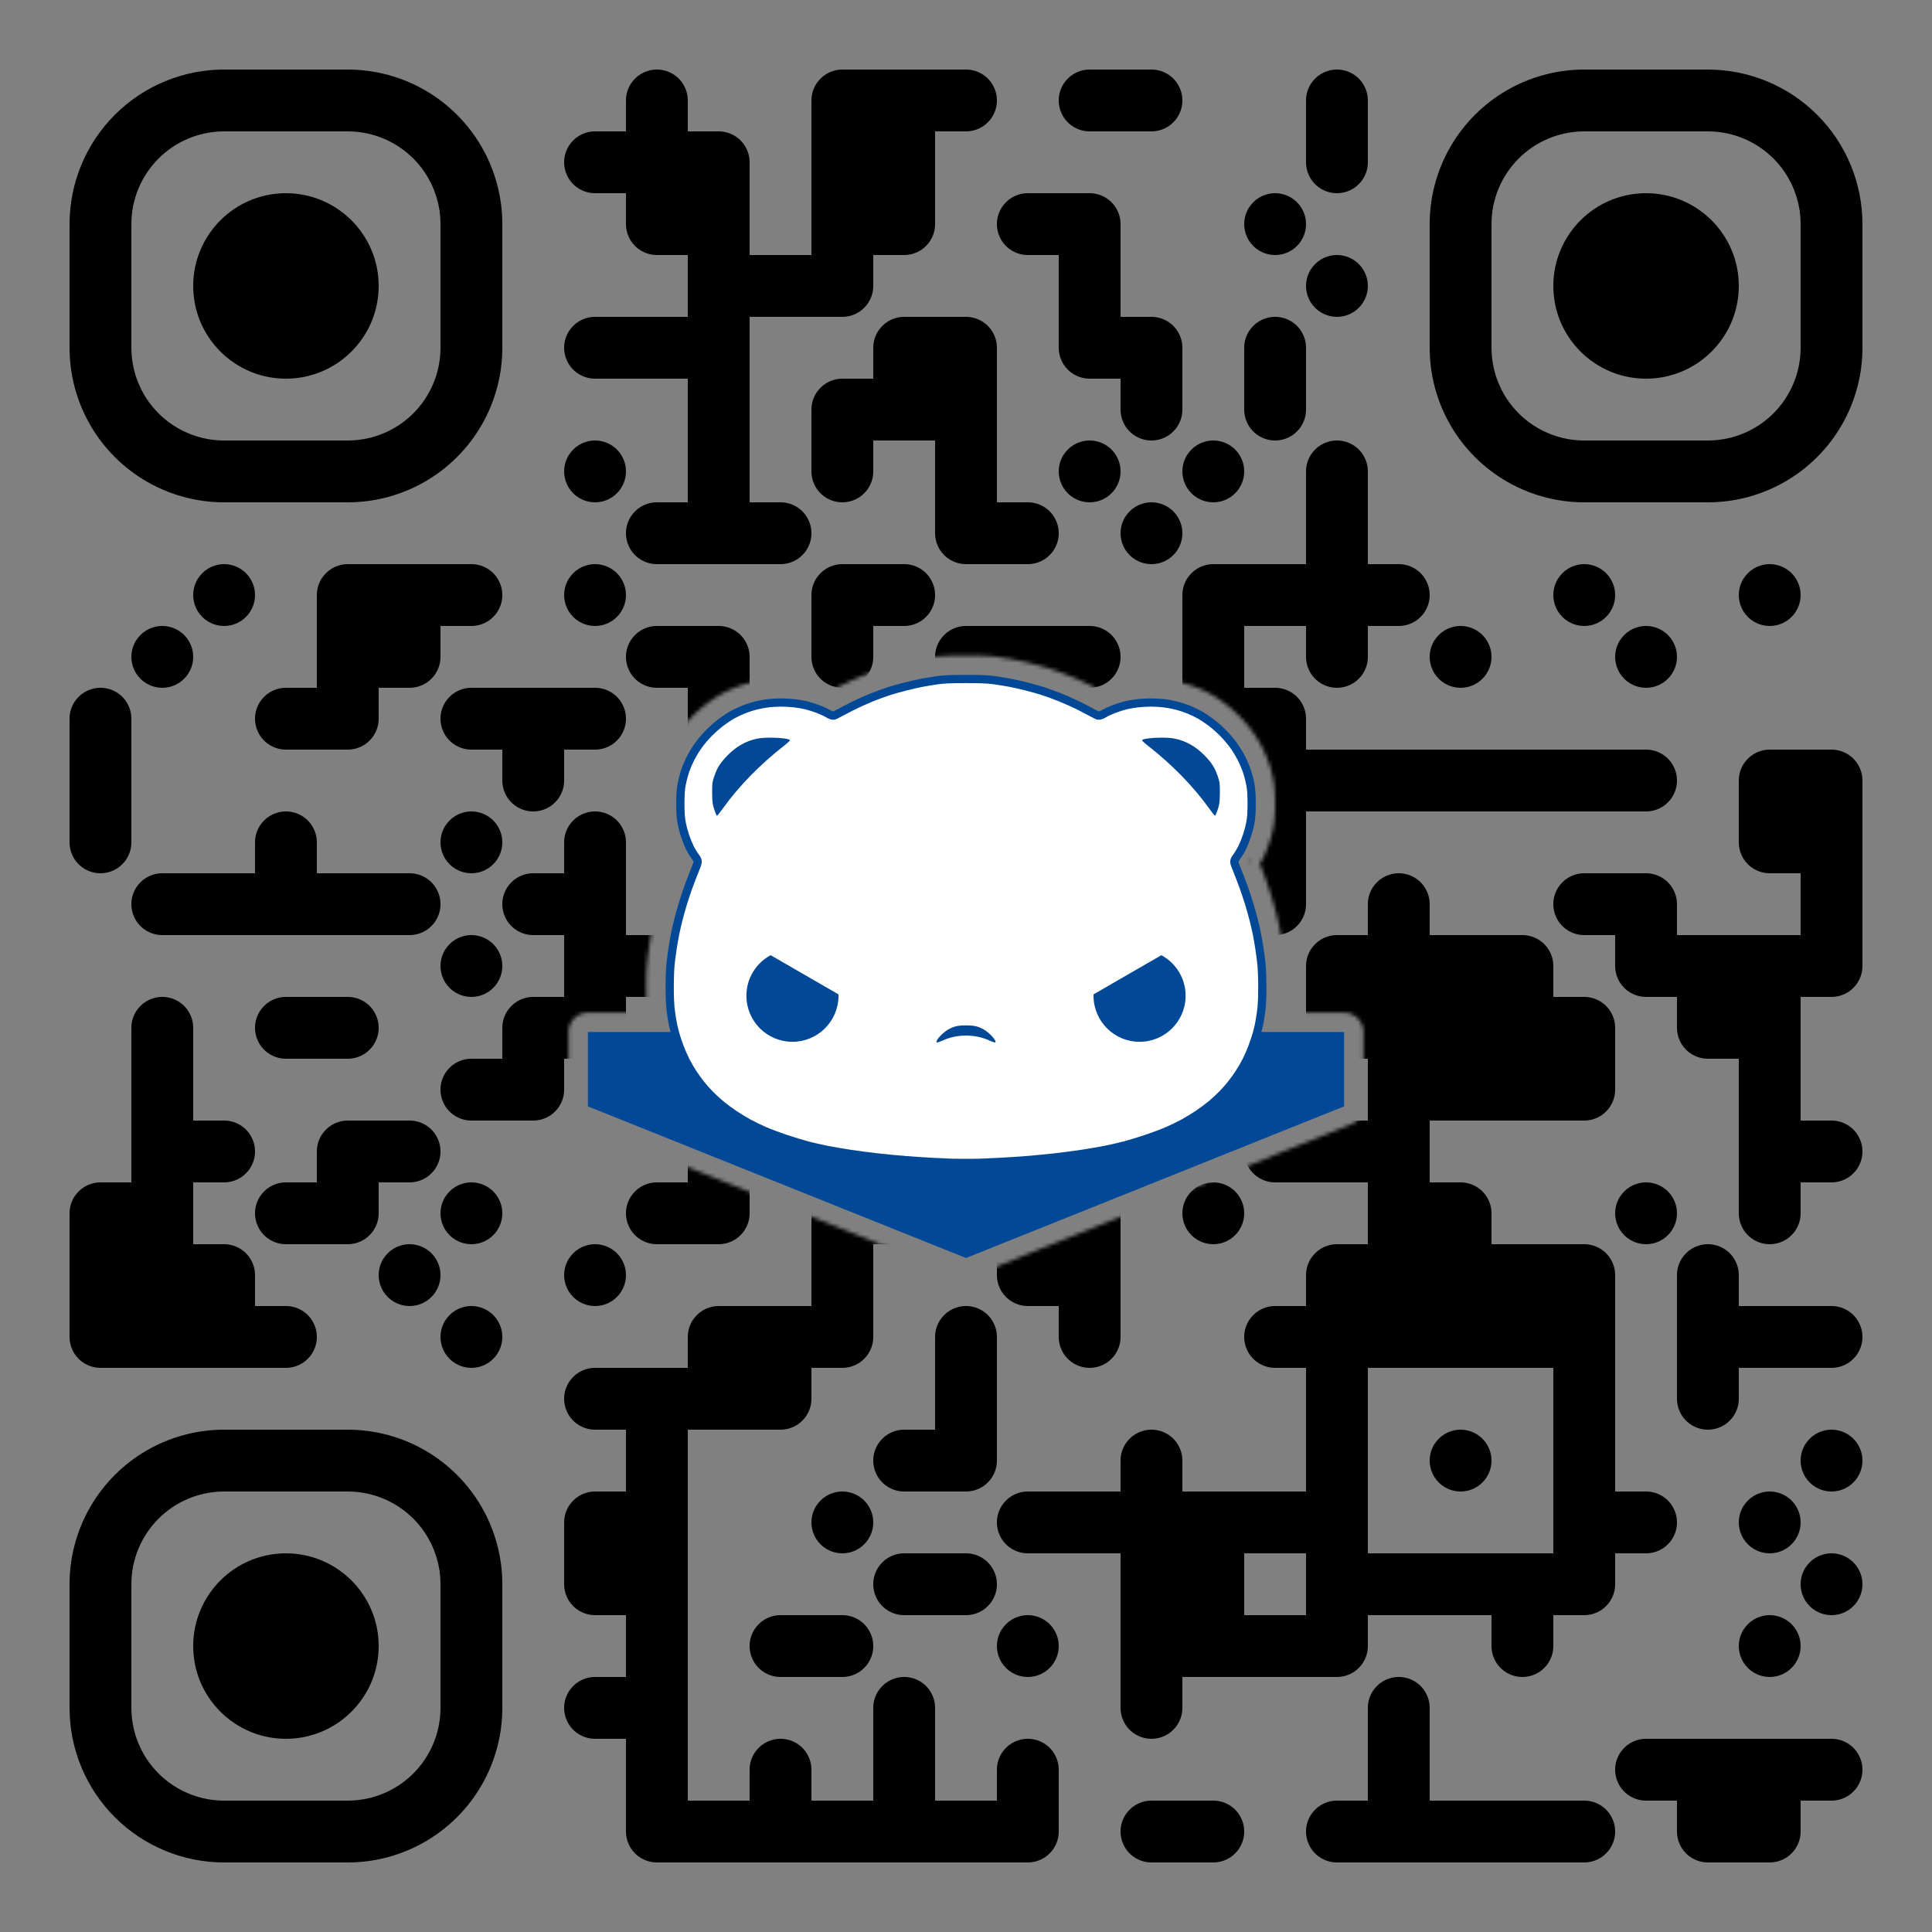 <?xml version="1.0" encoding="UTF-8" standalone="no"?>
<svg
   width="500"
   height="500"
   version="1.1"
   id="svg218"
   sodipodi:docname="QR_CARD_.svg"
   inkscape:version="1.3 (0e150ed6c4, 2023-07-21)"
   xmlns:inkscape="http://www.inkscape.org/namespaces/inkscape"
   xmlns:sodipodi="http://sodipodi.sourceforge.net/DTD/sodipodi-0.dtd"
   xmlns="http://www.w3.org/2000/svg"
   xmlns:svg="http://www.w3.org/2000/svg">
  <rect width="100%" height="100%" fill="#808080" stroke="none"/>
  <sodipodi:namedview
     id="namedview218"
     pagecolor="#ffffff"
     bordercolor="#000000"
     borderopacity="0.25"
     inkscape:showpageshadow="2"
     inkscape:pageopacity="0.0"
     inkscape:pagecheckerboard="0"
     inkscape:deskcolor="#d1d1d1"
     inkscape:zoom="1.1497556"
     inkscape:cx="229.17914"
     inkscape:cy="262.22964"
     inkscape:window-width="1920"
     inkscape:window-height="1009"
     inkscape:window-x="1912"
     inkscape:window-y="-8"
     inkscape:window-maximized="1"
     inkscape:current-layer="svg218" />
  <defs
     id="defs217">
    <inkscape:path-effect
       effect="mirror_symmetry"
       start_point="-110.86,-98.543"
       end_point="-110.86,-37.849"
       center_point="-110.86,-68.196"
       id="path-effect11"
       is_visible="true"
       lpeversion="1.2"
       lpesatellites=""
       mode="free"
       discard_orig_path="false"
       fuse_paths="false"
       oposite_fuse="false"
       split_items="false"
       split_open="false"
       link_styles="false" />
    <inkscape:path-effect
       effect="mirror_symmetry"
       start_point="-110.86,-98.543"
       end_point="-110.86,-37.849"
       center_point="-110.86,-68.196"
       id="path-effect9"
       is_visible="true"
       lpeversion="1.2"
       lpesatellites=""
       mode="free"
       discard_orig_path="false"
       fuse_paths="false"
       oposite_fuse="false"
       split_items="false"
       split_open="false"
       link_styles="false" />
    <clipPath
       id="clip-path-dot-color">
      <path
         d="M 18 178v 16h 8a 8 8, 0, 0, 0, 0 -16"
         transform="rotate(-90,26,186)"
         id="path1" />
      <rect
         x="18"
         y="194"
         width="16"
         height="16"
         transform="rotate(0,26,202)"
         id="rect1" />
      <path
         d="M 18 210v 16h 8a 8 8, 0, 0, 0, 0 -16"
         transform="rotate(90,26,218)"
         id="path2" />
      <path
         d="M 18 306v 16h 16v -8a 8 8, 0, 0, 0, -8 -8"
         transform="rotate(-90,26,314)"
         id="path3" />
      <rect
         x="18"
         y="322"
         width="16"
         height="16"
         transform="rotate(0,26,330)"
         id="rect3" />
      <path
         d="M 18 338v 16h 16v -8a 8 8, 0, 0, 0, -8 -8"
         transform="rotate(180,26,346)"
         id="path4" />
      <circle
         cx="42"
         cy="170"
         r="8"
         transform="rotate(0,42,170)"
         id="circle4" />
      <path
         d="M 34 226v 16h 8a 8 8, 0, 0, 0, 0 -16"
         transform="rotate(180,42,234)"
         id="path5" />
      <path
         d="M 34 258v 16h 8a 8 8, 0, 0, 0, 0 -16"
         transform="rotate(-90,42,266)"
         id="path6" />
      <rect
         x="34"
         y="274"
         width="16"
         height="16"
         transform="rotate(0,42,282)"
         id="rect6" />
      <rect
         x="34"
         y="290"
         width="16"
         height="16"
         transform="rotate(0,42,298)"
         id="rect7" />
      <rect
         x="34"
         y="306"
         width="16"
         height="16"
         transform="rotate(0,42,314)"
         id="rect8" />
      <rect
         x="34"
         y="322"
         width="16"
         height="16"
         transform="rotate(0,42,330)"
         id="rect9" />
      <rect
         x="34"
         y="338"
         width="16"
         height="16"
         transform="rotate(0,42,346)"
         id="rect10" />
      <circle
         cx="58"
         cy="154"
         r="8"
         transform="rotate(0,58,154)"
         id="circle10" />
      <rect
         x="50"
         y="226"
         width="16"
         height="16"
         transform="rotate(0,58,234)"
         id="rect11" />
      <path
         d="M 50 290v 16h 8a 8 8, 0, 0, 0, 0 -16"
         transform="rotate(0,58,298)"
         id="path11" />
      <path
         d="M 50 322v 16h 16v -8a 8 8, 0, 0, 0, -8 -8"
         transform="rotate(0,58,330)"
         id="path12" />
      <rect
         x="50"
         y="338"
         width="16"
         height="16"
         transform="rotate(0,58,346)"
         id="rect12" />
      <path
         d="M 66 178v 16h 8a 8 8, 0, 0, 0, 0 -16"
         transform="rotate(180,74,186)"
         id="path13" />
      <path
         d="M 66 210v 16h 8a 8 8, 0, 0, 0, 0 -16"
         transform="rotate(-90,74,218)"
         id="path14" />
      <rect
         x="66"
         y="226"
         width="16"
         height="16"
         transform="rotate(0,74,234)"
         id="rect14" />
      <path
         d="M 66 258v 16h 8a 8 8, 0, 0, 0, 0 -16"
         transform="rotate(180,74,266)"
         id="path15" />
      <path
         d="M 66 306v 16h 8a 8 8, 0, 0, 0, 0 -16"
         transform="rotate(180,74,314)"
         id="path16" />
      <path
         d="M 66 338v 16h 8a 8 8, 0, 0, 0, 0 -16"
         transform="rotate(0,74,346)"
         id="path17" />
      <path
         d="M 82 146v 16h 16v -8a 8 8, 0, 0, 0, -8 -8"
         transform="rotate(-90,90,154)"
         id="path18" />
      <rect
         x="82"
         y="162"
         width="16"
         height="16"
         transform="rotate(0,90,170)"
         id="rect18" />
      <path
         d="M 82 178v 16h 16v -8a 8 8, 0, 0, 0, -8 -8"
         transform="rotate(90,90,186)"
         id="path19" />
      <rect
         x="82"
         y="226"
         width="16"
         height="16"
         transform="rotate(0,90,234)"
         id="rect19" />
      <path
         d="M 82 258v 16h 8a 8 8, 0, 0, 0, 0 -16"
         transform="rotate(0,90,266)"
         id="path20" />
      <path
         d="M 82 290v 16h 16v -8a 8 8, 0, 0, 0, -8 -8"
         transform="rotate(-90,90,298)"
         id="path21" />
      <path
         d="M 82 306v 16h 16v -8a 8 8, 0, 0, 0, -8 -8"
         transform="rotate(90,90,314)"
         id="path22" />
      <rect
         x="98"
         y="146"
         width="16"
         height="16"
         transform="rotate(0,106,154)"
         id="rect22" />
      <path
         d="M 98 162v 16h 16v -8a 8 8, 0, 0, 0, -8 -8"
         transform="rotate(90,106,170)"
         id="path23" />
      <path
         d="M 98 226v 16h 8a 8 8, 0, 0, 0, 0 -16"
         transform="rotate(0,106,234)"
         id="path24" />
      <path
         d="M 98 290v 16h 8a 8 8, 0, 0, 0, 0 -16"
         transform="rotate(0,106,298)"
         id="path25" />
      <circle
         cx="106"
         cy="330"
         r="8"
         transform="rotate(0,106,330)"
         id="circle25" />
      <path
         d="M 114 146v 16h 8a 8 8, 0, 0, 0, 0 -16"
         transform="rotate(0,122,154)"
         id="path26" />
      <path
         d="M 114 178v 16h 8a 8 8, 0, 0, 0, 0 -16"
         transform="rotate(180,122,186)"
         id="path27" />
      <circle
         cx="122"
         cy="218"
         r="8"
         transform="rotate(0,122,218)"
         id="circle27" />
      <circle
         cx="122"
         cy="250"
         r="8"
         transform="rotate(0,122,250)"
         id="circle28" />
      <path
         d="M 114 274v 16h 8a 8 8, 0, 0, 0, 0 -16"
         transform="rotate(180,122,282)"
         id="path28" />
      <circle
         cx="122"
         cy="314"
         r="8"
         transform="rotate(0,122,314)"
         id="circle29" />
      <circle
         cx="122"
         cy="346"
         r="8"
         transform="rotate(0,122,346)"
         id="circle30" />
      <rect
         x="130"
         y="178"
         width="16"
         height="16"
         transform="rotate(0,138,186)"
         id="rect30" />
      <path
         d="M 130 194v 16h 8a 8 8, 0, 0, 0, 0 -16"
         transform="rotate(90,138,202)"
         id="path30" />
      <path
         d="M 130 226v 16h 8a 8 8, 0, 0, 0, 0 -16"
         transform="rotate(180,138,234)"
         id="path31" />
      <path
         d="M 130 258v 16h 16v -8a 8 8, 0, 0, 0, -8 -8"
         transform="rotate(-90,138,266)"
         id="path32" />
      <path
         d="M 130 274v 16h 16v -8a 8 8, 0, 0, 0, -8 -8"
         transform="rotate(90,138,282)"
         id="path33" />
      <path
         d="M 146 34v 16h 8a 8 8, 0, 0, 0, 0 -16"
         transform="rotate(180,154,42)"
         id="path34" />
      <path
         d="M 146 82v 16h 8a 8 8, 0, 0, 0, 0 -16"
         transform="rotate(180,154,90)"
         id="path35" />
      <circle
         cx="154"
         cy="122"
         r="8"
         transform="rotate(0,154,122)"
         id="circle35" />
      <circle
         cx="154"
         cy="154"
         r="8"
         transform="rotate(0,154,154)"
         id="circle36" />
      <path
         d="M 146 178v 16h 8a 8 8, 0, 0, 0, 0 -16"
         transform="rotate(0,154,186)"
         id="path36" />
      <path
         d="M 146 210v 16h 8a 8 8, 0, 0, 0, 0 -16"
         transform="rotate(-90,154,218)"
         id="path37" />
      <rect
         x="146"
         y="226"
         width="16"
         height="16"
         transform="rotate(0,154,234)"
         id="rect37" />
      <rect
         x="146"
         y="242"
         width="16"
         height="16"
         transform="rotate(0,154,250)"
         id="rect38" />
      <path
         d="M 146 258v 16h 16v -8a 8 8, 0, 0, 0, -8 -8"
         transform="rotate(90,154,266)"
         id="path38" />
      <circle
         cx="154"
         cy="330"
         r="8"
         transform="rotate(0,154,330)"
         id="circle38" />
      <path
         d="M 146 354v 16h 8a 8 8, 0, 0, 0, 0 -16"
         transform="rotate(180,154,362)"
         id="path39" />
      <path
         d="M 146 386v 16h 16v -8a 8 8, 0, 0, 0, -8 -8"
         transform="rotate(-90,154,394)"
         id="path40" />
      <path
         d="M 146 402v 16h 16v -8a 8 8, 0, 0, 0, -8 -8"
         transform="rotate(180,154,410)"
         id="path41" />
      <path
         d="M 146 434v 16h 8a 8 8, 0, 0, 0, 0 -16"
         transform="rotate(180,154,442)"
         id="path42" />
      <path
         d="M 162 18v 16h 8a 8 8, 0, 0, 0, 0 -16"
         transform="rotate(-90,170,26)"
         id="path43" />
      <rect
         x="162"
         y="34"
         width="16"
         height="16"
         transform="rotate(0,170,42)"
         id="rect43" />
      <path
         d="M 162 50v 16h 16v -8a 8 8, 0, 0, 0, -8 -8"
         transform="rotate(180,170,58)"
         id="path44" />
      <rect
         x="162"
         y="82"
         width="16"
         height="16"
         transform="rotate(0,170,90)"
         id="rect44" />
      <path
         d="M 162 130v 16h 8a 8 8, 0, 0, 0, 0 -16"
         transform="rotate(180,170,138)"
         id="path45" />
      <path
         d="M 162 162v 16h 8a 8 8, 0, 0, 0, 0 -16"
         transform="rotate(180,170,170)"
         id="path46" />
      <path
         d="M 162 242v 16h 8a 8 8, 0, 0, 0, 0 -16"
         transform="rotate(0,170,250)"
         id="path47" />
      <circle
         cx="170"
         cy="282"
         r="8"
         transform="rotate(0,170,282)"
         id="circle47" />
      <path
         d="M 162 306v 16h 8a 8 8, 0, 0, 0, 0 -16"
         transform="rotate(180,170,314)"
         id="path48" />
      <rect
         x="162"
         y="354"
         width="16"
         height="16"
         transform="rotate(0,170,362)"
         id="rect48" />
      <rect
         x="162"
         y="370"
         width="16"
         height="16"
         transform="rotate(0,170,378)"
         id="rect49" />
      <rect
         x="162"
         y="386"
         width="16"
         height="16"
         transform="rotate(0,170,394)"
         id="rect50" />
      <rect
         x="162"
         y="402"
         width="16"
         height="16"
         transform="rotate(0,170,410)"
         id="rect51" />
      <rect
         x="162"
         y="418"
         width="16"
         height="16"
         transform="rotate(0,170,426)"
         id="rect52" />
      <rect
         x="162"
         y="434"
         width="16"
         height="16"
         transform="rotate(0,170,442)"
         id="rect53" />
      <rect
         x="162"
         y="450"
         width="16"
         height="16"
         transform="rotate(0,170,458)"
         id="rect54" />
      <path
         d="M 162 466v 16h 16v -8a 8 8, 0, 0, 0, -8 -8"
         transform="rotate(180,170,474)"
         id="path54" />
      <path
         d="M 178 34v 16h 16v -8a 8 8, 0, 0, 0, -8 -8"
         transform="rotate(0,186,42)"
         id="path55" />
      <rect
         x="178"
         y="50"
         width="16"
         height="16"
         transform="rotate(0,186,58)"
         id="rect55" />
      <rect
         x="178"
         y="66"
         width="16"
         height="16"
         transform="rotate(0,186,74)"
         id="rect56" />
      <rect
         x="178"
         y="82"
         width="16"
         height="16"
         transform="rotate(0,186,90)"
         id="rect57" />
      <rect
         x="178"
         y="98"
         width="16"
         height="16"
         transform="rotate(0,186,106)"
         id="rect58" />
      <rect
         x="178"
         y="114"
         width="16"
         height="16"
         transform="rotate(0,186,122)"
         id="rect59" />
      <rect
         x="178"
         y="130"
         width="16"
         height="16"
         transform="rotate(0,186,138)"
         id="rect60" />
      <path
         d="M 178 162v 16h 16v -8a 8 8, 0, 0, 0, -8 -8"
         transform="rotate(0,186,170)"
         id="path60" />
      <rect
         x="178"
         y="178"
         width="16"
         height="16"
         transform="rotate(0,186,186)"
         id="rect61" />
      <rect
         x="178"
         y="194"
         width="16"
         height="16"
         transform="rotate(0,186,202)"
         id="rect62" />
      <path
         d="M 178 210v 16h 16v -8a 8 8, 0, 0, 0, -8 -8"
         transform="rotate(180,186,218)"
         id="path62" />
      <path
         d="M 178 258v 16h 8a 8 8, 0, 0, 0, 0 -16"
         transform="rotate(180,186,266)"
         id="path63" />
      <path
         d="M 178 290v 16h 16v -8a 8 8, 0, 0, 0, -8 -8"
         transform="rotate(-90,186,298)"
         id="path64" />
      <path
         d="M 178 306v 16h 16v -8a 8 8, 0, 0, 0, -8 -8"
         transform="rotate(90,186,314)"
         id="path65" />
      <path
         d="M 178 338v 16h 16v -8a 8 8, 0, 0, 0, -8 -8"
         transform="rotate(-90,186,346)"
         id="path66" />
      <rect
         x="178"
         y="354"
         width="16"
         height="16"
         transform="rotate(0,186,362)"
         id="rect66" />
      <rect
         x="178"
         y="466"
         width="16"
         height="16"
         transform="rotate(0,186,474)"
         id="rect67" />
      <rect
         x="194"
         y="66"
         width="16"
         height="16"
         transform="rotate(0,202,74)"
         id="rect68" />
      <path
         d="M 194 130v 16h 8a 8 8, 0, 0, 0, 0 -16"
         transform="rotate(0,202,138)"
         id="path68" />
      <path
         d="M 194 178v 16h 8a 8 8, 0, 0, 0, 0 -16"
         transform="rotate(0,202,186)"
         id="path69" />
      <path
         d="M 194 210v 16h 16v -8a 8 8, 0, 0, 0, -8 -8"
         transform="rotate(0,202,218)"
         id="path70" />
      <path
         d="M 194 226v 16h 16v -8a 8 8, 0, 0, 0, -8 -8"
         transform="rotate(180,202,234)"
         id="path71" />
      <path
         d="M 194 258v 16h 16v -8a 8 8, 0, 0, 0, -8 -8"
         transform="rotate(0,202,266)"
         id="path72" />
      <rect
         x="194"
         y="274"
         width="16"
         height="16"
         transform="rotate(0,202,282)"
         id="rect72" />
      <rect
         x="194"
         y="290"
         width="16"
         height="16"
         transform="rotate(0,202,298)"
         id="rect73" />
      <rect
         x="194"
         y="338"
         width="16"
         height="16"
         transform="rotate(0,202,346)"
         id="rect74" />
      <path
         d="M 194 354v 16h 16v -8a 8 8, 0, 0, 0, -8 -8"
         transform="rotate(90,202,362)"
         id="path74" />
      <path
         d="M 194 418v 16h 8a 8 8, 0, 0, 0, 0 -16"
         transform="rotate(180,202,426)"
         id="path75" />
      <path
         d="M 194 450v 16h 8a 8 8, 0, 0, 0, 0 -16"
         transform="rotate(-90,202,458)"
         id="path76" />
      <rect
         x="194"
         y="466"
         width="16"
         height="16"
         transform="rotate(0,202,474)"
         id="rect76" />
      <path
         d="M 210 18v 16h 16v -8a 8 8, 0, 0, 0, -8 -8"
         transform="rotate(-90,218,26)"
         id="path77" />
      <rect
         x="210"
         y="34"
         width="16"
         height="16"
         transform="rotate(0,218,42)"
         id="rect77" />
      <rect
         x="210"
         y="50"
         width="16"
         height="16"
         transform="rotate(0,218,58)"
         id="rect78" />
      <path
         d="M 210 66v 16h 16v -8a 8 8, 0, 0, 0, -8 -8"
         transform="rotate(90,218,74)"
         id="path78" />
      <path
         d="M 210 98v 16h 16v -8a 8 8, 0, 0, 0, -8 -8"
         transform="rotate(-90,218,106)"
         id="path79" />
      <path
         d="M 210 114v 16h 8a 8 8, 0, 0, 0, 0 -16"
         transform="rotate(90,218,122)"
         id="path80" />
      <path
         d="M 210 146v 16h 16v -8a 8 8, 0, 0, 0, -8 -8"
         transform="rotate(-90,218,154)"
         id="path81" />
      <path
         d="M 210 162v 16h 8a 8 8, 0, 0, 0, 0 -16"
         transform="rotate(90,218,170)"
         id="path82" />
      <path
         d="M 210 226v 16h 8a 8 8, 0, 0, 0, 0 -16"
         transform="rotate(0,218,234)"
         id="path83" />
      <rect
         x="210"
         y="274"
         width="16"
         height="16"
         transform="rotate(0,218,282)"
         id="rect83" />
      <rect
         x="210"
         y="290"
         width="16"
         height="16"
         transform="rotate(0,218,298)"
         id="rect84" />
      <rect
         x="210"
         y="306"
         width="16"
         height="16"
         transform="rotate(0,218,314)"
         id="rect85" />
      <rect
         x="210"
         y="322"
         width="16"
         height="16"
         transform="rotate(0,218,330)"
         id="rect86" />
      <path
         d="M 210 338v 16h 16v -8a 8 8, 0, 0, 0, -8 -8"
         transform="rotate(90,218,346)"
         id="path86" />
      <circle
         cx="218"
         cy="394"
         r="8"
         transform="rotate(0,218,394)"
         id="circle86" />
      <path
         d="M 210 418v 16h 8a 8 8, 0, 0, 0, 0 -16"
         transform="rotate(0,218,426)"
         id="path87" />
      <rect
         x="210"
         y="466"
         width="16"
         height="16"
         transform="rotate(0,218,474)"
         id="rect87" />
      <rect
         x="226"
         y="18"
         width="16"
         height="16"
         transform="rotate(0,234,26)"
         id="rect88" />
      <rect
         x="226"
         y="34"
         width="16"
         height="16"
         transform="rotate(0,234,42)"
         id="rect89" />
      <path
         d="M 226 50v 16h 16v -8a 8 8, 0, 0, 0, -8 -8"
         transform="rotate(90,234,58)"
         id="path89" />
      <path
         d="M 226 82v 16h 16v -8a 8 8, 0, 0, 0, -8 -8"
         transform="rotate(-90,234,90)"
         id="path90" />
      <rect
         x="226"
         y="98"
         width="16"
         height="16"
         transform="rotate(0,234,106)"
         id="rect90" />
      <path
         d="M 226 146v 16h 8a 8 8, 0, 0, 0, 0 -16"
         transform="rotate(0,234,154)"
         id="path91" />
      <circle
         cx="234"
         cy="186"
         r="8"
         transform="rotate(0,234,186)"
         id="circle91" />
      <path
         d="M 226 242v 16h 8a 8 8, 0, 0, 0, 0 -16"
         transform="rotate(180,234,250)"
         id="path92" />
      <rect
         x="226"
         y="274"
         width="16"
         height="16"
         transform="rotate(0,234,282)"
         id="rect92" />
      <path
         d="M 226 306v 16h 8a 8 8, 0, 0, 0, 0 -16"
         transform="rotate(0,234,314)"
         id="path93" />
      <path
         d="M 226 370v 16h 8a 8 8, 0, 0, 0, 0 -16"
         transform="rotate(180,234,378)"
         id="path94" />
      <path
         d="M 226 402v 16h 8a 8 8, 0, 0, 0, 0 -16"
         transform="rotate(180,234,410)"
         id="path95" />
      <path
         d="M 226 434v 16h 8a 8 8, 0, 0, 0, 0 -16"
         transform="rotate(-90,234,442)"
         id="path96" />
      <rect
         x="226"
         y="450"
         width="16"
         height="16"
         transform="rotate(0,234,458)"
         id="rect96" />
      <rect
         x="226"
         y="466"
         width="16"
         height="16"
         transform="rotate(0,234,474)"
         id="rect97" />
      <path
         d="M 242 18v 16h 8a 8 8, 0, 0, 0, 0 -16"
         transform="rotate(0,250,26)"
         id="path97" />
      <path
         d="M 242 82v 16h 16v -8a 8 8, 0, 0, 0, -8 -8"
         transform="rotate(0,250,90)"
         id="path98" />
      <rect
         x="242"
         y="98"
         width="16"
         height="16"
         transform="rotate(0,250,106)"
         id="rect98" />
      <rect
         x="242"
         y="114"
         width="16"
         height="16"
         transform="rotate(0,250,122)"
         id="rect99" />
      <path
         d="M 242 130v 16h 16v -8a 8 8, 0, 0, 0, -8 -8"
         transform="rotate(180,250,138)"
         id="path99" />
      <path
         d="M 242 162v 16h 8a 8 8, 0, 0, 0, 0 -16"
         transform="rotate(180,250,170)"
         id="path100" />
      <path
         d="M 242 194v 16h 8a 8 8, 0, 0, 0, 0 -16"
         transform="rotate(-90,250,202)"
         id="path101" />
      <path
         d="M 242 210v 16h 16v -8a 8 8, 0, 0, 0, -8 -8"
         transform="rotate(180,250,218)"
         id="path102" />
      <path
         d="M 242 242v 16h 8a 8 8, 0, 0, 0, 0 -16"
         transform="rotate(0,250,250)"
         id="path103" />
      <rect
         x="242"
         y="274"
         width="16"
         height="16"
         transform="rotate(0,250,282)"
         id="rect103" />
      <path
         d="M 242 290v 16h 16v -8a 8 8, 0, 0, 0, -8 -8"
         transform="rotate(180,250,298)"
         id="path104" />
      <path
         d="M 242 338v 16h 8a 8 8, 0, 0, 0, 0 -16"
         transform="rotate(-90,250,346)"
         id="path105" />
      <rect
         x="242"
         y="354"
         width="16"
         height="16"
         transform="rotate(0,250,362)"
         id="rect105" />
      <path
         d="M 242 370v 16h 16v -8a 8 8, 0, 0, 0, -8 -8"
         transform="rotate(90,250,378)"
         id="path106" />
      <path
         d="M 242 402v 16h 8a 8 8, 0, 0, 0, 0 -16"
         transform="rotate(0,250,410)"
         id="path107" />
      <rect
         x="242"
         y="466"
         width="16"
         height="16"
         transform="rotate(0,250,474)"
         id="rect107" />
      <path
         d="M 258 50v 16h 8a 8 8, 0, 0, 0, 0 -16"
         transform="rotate(180,266,58)"
         id="path108" />
      <path
         d="M 258 130v 16h 8a 8 8, 0, 0, 0, 0 -16"
         transform="rotate(0,266,138)"
         id="path109" />
      <rect
         x="258"
         y="162"
         width="16"
         height="16"
         transform="rotate(0,266,170)"
         id="rect109" />
      <path
         d="M 258 178v 16h 8a 8 8, 0, 0, 0, 0 -16"
         transform="rotate(90,266,186)"
         id="path110" />
      <path
         d="M 258 210v 16h 8a 8 8, 0, 0, 0, 0 -16"
         transform="rotate(0,266,218)"
         id="path111" />
      <path
         d="M 258 258v 16h 8a 8 8, 0, 0, 0, 0 -16"
         transform="rotate(-90,266,266)"
         id="path112" />
      <rect
         x="258"
         y="274"
         width="16"
         height="16"
         transform="rotate(0,266,282)"
         id="rect112" />
      <rect
         x="258"
         y="290"
         width="16"
         height="16"
         transform="rotate(0,266,298)"
         id="rect113" />
      <rect
         x="258"
         y="306"
         width="16"
         height="16"
         transform="rotate(0,266,314)"
         id="rect114" />
      <path
         d="M 258 322v 16h 16v -8a 8 8, 0, 0, 0, -8 -8"
         transform="rotate(180,266,330)"
         id="path114" />
      <path
         d="M 258 386v 16h 8a 8 8, 0, 0, 0, 0 -16"
         transform="rotate(180,266,394)"
         id="path115" />
      <circle
         cx="266"
         cy="426"
         r="8"
         transform="rotate(0,266,426)"
         id="circle115" />
      <path
         d="M 258 450v 16h 8a 8 8, 0, 0, 0, 0 -16"
         transform="rotate(-90,266,458)"
         id="path116" />
      <path
         d="M 258 466v 16h 16v -8a 8 8, 0, 0, 0, -8 -8"
         transform="rotate(90,266,474)"
         id="path117" />
      <path
         d="M 274 18v 16h 8a 8 8, 0, 0, 0, 0 -16"
         transform="rotate(180,282,26)"
         id="path118" />
      <path
         d="M 274 50v 16h 16v -8a 8 8, 0, 0, 0, -8 -8"
         transform="rotate(0,282,58)"
         id="path119" />
      <rect
         x="274"
         y="66"
         width="16"
         height="16"
         transform="rotate(0,282,74)"
         id="rect119" />
      <path
         d="M 274 82v 16h 16v -8a 8 8, 0, 0, 0, -8 -8"
         transform="rotate(180,282,90)"
         id="path120" />
      <circle
         cx="282"
         cy="122"
         r="8"
         transform="rotate(0,282,122)"
         id="circle120" />
      <path
         d="M 274 162v 16h 8a 8 8, 0, 0, 0, 0 -16"
         transform="rotate(0,282,170)"
         id="path121" />
      <circle
         cx="282"
         cy="250"
         r="8"
         transform="rotate(0,282,250)"
         id="circle121" />
      <path
         d="M 274 306v 16h 16v -8a 8 8, 0, 0, 0, -8 -8"
         transform="rotate(0,282,314)"
         id="path122" />
      <rect
         x="274"
         y="322"
         width="16"
         height="16"
         transform="rotate(0,282,330)"
         id="rect122" />
      <path
         d="M 274 338v 16h 8a 8 8, 0, 0, 0, 0 -16"
         transform="rotate(90,282,346)"
         id="path123" />
      <rect
         x="274"
         y="386"
         width="16"
         height="16"
         transform="rotate(0,282,394)"
         id="rect123" />
      <path
         d="M 290 18v 16h 8a 8 8, 0, 0, 0, 0 -16"
         transform="rotate(0,298,26)"
         id="path124" />
      <path
         d="M 290 82v 16h 16v -8a 8 8, 0, 0, 0, -8 -8"
         transform="rotate(0,298,90)"
         id="path125" />
      <path
         d="M 290 98v 16h 8a 8 8, 0, 0, 0, 0 -16"
         transform="rotate(90,298,106)"
         id="path126" />
      <circle
         cx="298"
         cy="138"
         r="8"
         transform="rotate(0,298,138)"
         id="circle126" />
      <path
         d="M 290 178v 16h 16v -8a 8 8, 0, 0, 0, -8 -8"
         transform="rotate(-90,298,186)"
         id="path127" />
      <path
         d="M 290 194v 16h 8a 8 8, 0, 0, 0, 0 -16"
         transform="rotate(90,298,202)"
         id="path128" />
      <path
         d="M 290 226v 16h 8a 8 8, 0, 0, 0, 0 -16"
         transform="rotate(180,298,234)"
         id="path129" />
      <path
         d="M 290 274v 16h 16v -8a 8 8, 0, 0, 0, -8 -8"
         transform="rotate(-90,298,282)"
         id="path130" />
      <path
         d="M 290 290v 16h 8a 8 8, 0, 0, 0, 0 -16"
         transform="rotate(90,298,298)"
         id="path131" />
      <path
         d="M 290 370v 16h 8a 8 8, 0, 0, 0, 0 -16"
         transform="rotate(-90,298,378)"
         id="path132" />
      <rect
         x="290"
         y="386"
         width="16"
         height="16"
         transform="rotate(0,298,394)"
         id="rect132" />
      <rect
         x="290"
         y="402"
         width="16"
         height="16"
         transform="rotate(0,298,410)"
         id="rect133" />
      <rect
         x="290"
         y="418"
         width="16"
         height="16"
         transform="rotate(0,298,426)"
         id="rect134" />
      <path
         d="M 290 434v 16h 8a 8 8, 0, 0, 0, 0 -16"
         transform="rotate(90,298,442)"
         id="path134" />
      <path
         d="M 290 466v 16h 8a 8 8, 0, 0, 0, 0 -16"
         transform="rotate(180,298,474)"
         id="path135" />
      <circle
         cx="314"
         cy="122"
         r="8"
         transform="rotate(0,314,122)"
         id="circle135" />
      <path
         d="M 306 146v 16h 16v -8a 8 8, 0, 0, 0, -8 -8"
         transform="rotate(-90,314,154)"
         id="path136" />
      <rect
         x="306"
         y="162"
         width="16"
         height="16"
         transform="rotate(0,314,170)"
         id="rect136" />
      <rect
         x="306"
         y="178"
         width="16"
         height="16"
         transform="rotate(0,314,186)"
         id="rect137" />
      <rect
         x="306"
         y="226"
         width="16"
         height="16"
         transform="rotate(0,314,234)"
         id="rect138" />
      <path
         d="M 306 274v 16h 8a 8 8, 0, 0, 0, 0 -16"
         transform="rotate(0,314,282)"
         id="path138" />
      <circle
         cx="314"
         cy="314"
         r="8"
         transform="rotate(0,314,314)"
         id="circle138" />
      <rect
         x="306"
         y="386"
         width="16"
         height="16"
         transform="rotate(0,314,394)"
         id="rect139" />
      <rect
         x="306"
         y="402"
         width="16"
         height="16"
         transform="rotate(0,314,410)"
         id="rect140" />
      <rect
         x="306"
         y="418"
         width="16"
         height="16"
         transform="rotate(0,314,426)"
         id="rect141" />
      <path
         d="M 306 466v 16h 8a 8 8, 0, 0, 0, 0 -16"
         transform="rotate(0,314,474)"
         id="path141" />
      <circle
         cx="330"
         cy="58"
         r="8"
         transform="rotate(0,330,58)"
         id="circle141" />
      <path
         d="M 322 82v 16h 8a 8 8, 0, 0, 0, 0 -16"
         transform="rotate(-90,330,90)"
         id="path142" />
      <path
         d="M 322 98v 16h 8a 8 8, 0, 0, 0, 0 -16"
         transform="rotate(90,330,106)"
         id="path143" />
      <rect
         x="322"
         y="146"
         width="16"
         height="16"
         transform="rotate(0,330,154)"
         id="rect143" />
      <path
         d="M 322 178v 16h 16v -8a 8 8, 0, 0, 0, -8 -8"
         transform="rotate(0,330,186)"
         id="path144" />
      <rect
         x="322"
         y="194"
         width="16"
         height="16"
         transform="rotate(0,330,202)"
         id="rect144" />
      <rect
         x="322"
         y="210"
         width="16"
         height="16"
         transform="rotate(0,330,218)"
         id="rect145" />
      <path
         d="M 322 226v 16h 16v -8a 8 8, 0, 0, 0, -8 -8"
         transform="rotate(90,330,234)"
         id="path145" />
      <path
         d="M 322 290v 16h 8a 8 8, 0, 0, 0, 0 -16"
         transform="rotate(180,330,298)"
         id="path146" />
      <path
         d="M 322 338v 16h 8a 8 8, 0, 0, 0, 0 -16"
         transform="rotate(180,330,346)"
         id="path147" />
      <rect
         x="322"
         y="386"
         width="16"
         height="16"
         transform="rotate(0,330,394)"
         id="rect147" />
      <rect
         x="322"
         y="418"
         width="16"
         height="16"
         transform="rotate(0,330,426)"
         id="rect148" />
      <path
         d="M 338 18v 16h 8a 8 8, 0, 0, 0, 0 -16"
         transform="rotate(-90,346,26)"
         id="path148" />
      <path
         d="M 338 34v 16h 8a 8 8, 0, 0, 0, 0 -16"
         transform="rotate(90,346,42)"
         id="path149" />
      <circle
         cx="346"
         cy="74"
         r="8"
         transform="rotate(0,346,74)"
         id="circle149" />
      <path
         d="M 338 114v 16h 8a 8 8, 0, 0, 0, 0 -16"
         transform="rotate(-90,346,122)"
         id="path150" />
      <rect
         x="338"
         y="130"
         width="16"
         height="16"
         transform="rotate(0,346,138)"
         id="rect150" />
      <rect
         x="338"
         y="146"
         width="16"
         height="16"
         transform="rotate(0,346,154)"
         id="rect151" />
      <path
         d="M 338 162v 16h 8a 8 8, 0, 0, 0, 0 -16"
         transform="rotate(90,346,170)"
         id="path151" />
      <rect
         x="338"
         y="194"
         width="16"
         height="16"
         transform="rotate(0,346,202)"
         id="rect152" />
      <path
         d="M 338 242v 16h 16v -8a 8 8, 0, 0, 0, -8 -8"
         transform="rotate(-90,346,250)"
         id="path152" />
      <path
         d="M 338 258v 16h 16v -8a 8 8, 0, 0, 0, -8 -8"
         transform="rotate(180,346,266)"
         id="path153" />
      <rect
         x="338"
         y="290"
         width="16"
         height="16"
         transform="rotate(0,346,298)"
         id="rect153" />
      <path
         d="M 338 322v 16h 16v -8a 8 8, 0, 0, 0, -8 -8"
         transform="rotate(-90,346,330)"
         id="path154" />
      <rect
         x="338"
         y="338"
         width="16"
         height="16"
         transform="rotate(0,346,346)"
         id="rect154" />
      <rect
         x="338"
         y="354"
         width="16"
         height="16"
         transform="rotate(0,346,362)"
         id="rect155" />
      <rect
         x="338"
         y="370"
         width="16"
         height="16"
         transform="rotate(0,346,378)"
         id="rect156" />
      <rect
         x="338"
         y="386"
         width="16"
         height="16"
         transform="rotate(0,346,394)"
         id="rect157" />
      <rect
         x="338"
         y="402"
         width="16"
         height="16"
         transform="rotate(0,346,410)"
         id="rect158" />
      <path
         d="M 338 418v 16h 16v -8a 8 8, 0, 0, 0, -8 -8"
         transform="rotate(90,346,426)"
         id="path158" />
      <path
         d="M 338 466v 16h 8a 8 8, 0, 0, 0, 0 -16"
         transform="rotate(180,346,474)"
         id="path159" />
      <path
         d="M 354 146v 16h 8a 8 8, 0, 0, 0, 0 -16"
         transform="rotate(0,362,154)"
         id="path160" />
      <rect
         x="354"
         y="194"
         width="16"
         height="16"
         transform="rotate(0,362,202)"
         id="rect160" />
      <path
         d="M 354 226v 16h 8a 8 8, 0, 0, 0, 0 -16"
         transform="rotate(-90,362,234)"
         id="path161" />
      <rect
         x="354"
         y="242"
         width="16"
         height="16"
         transform="rotate(0,362,250)"
         id="rect161" />
      <rect
         x="354"
         y="258"
         width="16"
         height="16"
         transform="rotate(0,362,266)"
         id="rect162" />
      <rect
         x="354"
         y="274"
         width="16"
         height="16"
         transform="rotate(0,362,282)"
         id="rect163" />
      <rect
         x="354"
         y="290"
         width="16"
         height="16"
         transform="rotate(0,362,298)"
         id="rect164" />
      <rect
         x="354"
         y="306"
         width="16"
         height="16"
         transform="rotate(0,362,314)"
         id="rect165" />
      <rect
         x="354"
         y="322"
         width="16"
         height="16"
         transform="rotate(0,362,330)"
         id="rect166" />
      <rect
         x="354"
         y="338"
         width="16"
         height="16"
         transform="rotate(0,362,346)"
         id="rect167" />
      <rect
         x="354"
         y="402"
         width="16"
         height="16"
         transform="rotate(0,362,410)"
         id="rect168" />
      <path
         d="M 354 434v 16h 8a 8 8, 0, 0, 0, 0 -16"
         transform="rotate(-90,362,442)"
         id="path168" />
      <rect
         x="354"
         y="450"
         width="16"
         height="16"
         transform="rotate(0,362,458)"
         id="rect169" />
      <rect
         x="354"
         y="466"
         width="16"
         height="16"
         transform="rotate(0,362,474)"
         id="rect170" />
      <circle
         cx="378"
         cy="170"
         r="8"
         transform="rotate(0,378,170)"
         id="circle170" />
      <rect
         x="370"
         y="194"
         width="16"
         height="16"
         transform="rotate(0,378,202)"
         id="rect171" />
      <rect
         x="370"
         y="242"
         width="16"
         height="16"
         transform="rotate(0,378,250)"
         id="rect172" />
      <rect
         x="370"
         y="258"
         width="16"
         height="16"
         transform="rotate(0,378,266)"
         id="rect173" />
      <rect
         x="370"
         y="274"
         width="16"
         height="16"
         transform="rotate(0,378,282)"
         id="rect174" />
      <path
         d="M 370 306v 16h 16v -8a 8 8, 0, 0, 0, -8 -8"
         transform="rotate(0,378,314)"
         id="path174" />
      <rect
         x="370"
         y="322"
         width="16"
         height="16"
         transform="rotate(0,378,330)"
         id="rect175" />
      <rect
         x="370"
         y="338"
         width="16"
         height="16"
         transform="rotate(0,378,346)"
         id="rect176" />
      <circle
         cx="378"
         cy="378"
         r="8"
         transform="rotate(0,378,378)"
         id="circle176" />
      <rect
         x="370"
         y="402"
         width="16"
         height="16"
         transform="rotate(0,378,410)"
         id="rect177" />
      <rect
         x="370"
         y="466"
         width="16"
         height="16"
         transform="rotate(0,378,474)"
         id="rect178" />
      <rect
         x="386"
         y="194"
         width="16"
         height="16"
         transform="rotate(0,394,202)"
         id="rect179" />
      <path
         d="M 386 242v 16h 16v -8a 8 8, 0, 0, 0, -8 -8"
         transform="rotate(0,394,250)"
         id="path179" />
      <rect
         x="386"
         y="258"
         width="16"
         height="16"
         transform="rotate(0,394,266)"
         id="rect180" />
      <rect
         x="386"
         y="274"
         width="16"
         height="16"
         transform="rotate(0,394,282)"
         id="rect181" />
      <rect
         x="386"
         y="322"
         width="16"
         height="16"
         transform="rotate(0,394,330)"
         id="rect182" />
      <rect
         x="386"
         y="338"
         width="16"
         height="16"
         transform="rotate(0,394,346)"
         id="rect183" />
      <rect
         x="386"
         y="402"
         width="16"
         height="16"
         transform="rotate(0,394,410)"
         id="rect184" />
      <path
         d="M 386 418v 16h 8a 8 8, 0, 0, 0, 0 -16"
         transform="rotate(90,394,426)"
         id="path184" />
      <rect
         x="386"
         y="466"
         width="16"
         height="16"
         transform="rotate(0,394,474)"
         id="rect185" />
      <circle
         cx="410"
         cy="154"
         r="8"
         transform="rotate(0,410,154)"
         id="circle185" />
      <rect
         x="402"
         y="194"
         width="16"
         height="16"
         transform="rotate(0,410,202)"
         id="rect186" />
      <path
         d="M 402 226v 16h 8a 8 8, 0, 0, 0, 0 -16"
         transform="rotate(180,410,234)"
         id="path186" />
      <path
         d="M 402 258v 16h 16v -8a 8 8, 0, 0, 0, -8 -8"
         transform="rotate(0,410,266)"
         id="path187" />
      <path
         d="M 402 274v 16h 16v -8a 8 8, 0, 0, 0, -8 -8"
         transform="rotate(90,410,282)"
         id="path188" />
      <path
         d="M 402 322v 16h 16v -8a 8 8, 0, 0, 0, -8 -8"
         transform="rotate(0,410,330)"
         id="path189" />
      <rect
         x="402"
         y="338"
         width="16"
         height="16"
         transform="rotate(0,410,346)"
         id="rect189" />
      <rect
         x="402"
         y="354"
         width="16"
         height="16"
         transform="rotate(0,410,362)"
         id="rect190" />
      <rect
         x="402"
         y="370"
         width="16"
         height="16"
         transform="rotate(0,410,378)"
         id="rect191" />
      <rect
         x="402"
         y="386"
         width="16"
         height="16"
         transform="rotate(0,410,394)"
         id="rect192" />
      <path
         d="M 402 402v 16h 16v -8a 8 8, 0, 0, 0, -8 -8"
         transform="rotate(90,410,410)"
         id="path192" />
      <path
         d="M 402 466v 16h 8a 8 8, 0, 0, 0, 0 -16"
         transform="rotate(0,410,474)"
         id="path193" />
      <circle
         cx="426"
         cy="170"
         r="8"
         transform="rotate(0,426,170)"
         id="circle193" />
      <path
         d="M 418 194v 16h 8a 8 8, 0, 0, 0, 0 -16"
         transform="rotate(0,426,202)"
         id="path194" />
      <path
         d="M 418 226v 16h 16v -8a 8 8, 0, 0, 0, -8 -8"
         transform="rotate(0,426,234)"
         id="path195" />
      <path
         d="M 418 242v 16h 16v -8a 8 8, 0, 0, 0, -8 -8"
         transform="rotate(180,426,250)"
         id="path196" />
      <circle
         cx="426"
         cy="314"
         r="8"
         transform="rotate(0,426,314)"
         id="circle196" />
      <path
         d="M 418 386v 16h 8a 8 8, 0, 0, 0, 0 -16"
         transform="rotate(0,426,394)"
         id="path197" />
      <path
         d="M 418 450v 16h 8a 8 8, 0, 0, 0, 0 -16"
         transform="rotate(180,426,458)"
         id="path198" />
      <rect
         x="434"
         y="242"
         width="16"
         height="16"
         transform="rotate(0,442,250)"
         id="rect198" />
      <path
         d="M 434 258v 16h 16v -8a 8 8, 0, 0, 0, -8 -8"
         transform="rotate(180,442,266)"
         id="path199" />
      <path
         d="M 434 322v 16h 8a 8 8, 0, 0, 0, 0 -16"
         transform="rotate(-90,442,330)"
         id="path200" />
      <rect
         x="434"
         y="338"
         width="16"
         height="16"
         transform="rotate(0,442,346)"
         id="rect200" />
      <path
         d="M 434 354v 16h 8a 8 8, 0, 0, 0, 0 -16"
         transform="rotate(90,442,362)"
         id="path201" />
      <rect
         x="434"
         y="450"
         width="16"
         height="16"
         transform="rotate(0,442,458)"
         id="rect201" />
      <path
         d="M 434 466v 16h 16v -8a 8 8, 0, 0, 0, -8 -8"
         transform="rotate(180,442,474)"
         id="path202" />
      <circle
         cx="458"
         cy="154"
         r="8"
         transform="rotate(0,458,154)"
         id="circle202" />
      <path
         d="M 450 194v 16h 16v -8a 8 8, 0, 0, 0, -8 -8"
         transform="rotate(-90,458,202)"
         id="path203" />
      <path
         d="M 450 210v 16h 16v -8a 8 8, 0, 0, 0, -8 -8"
         transform="rotate(180,458,218)"
         id="path204" />
      <rect
         x="450"
         y="242"
         width="16"
         height="16"
         transform="rotate(0,458,250)"
         id="rect204" />
      <rect
         x="450"
         y="258"
         width="16"
         height="16"
         transform="rotate(0,458,266)"
         id="rect205" />
      <rect
         x="450"
         y="274"
         width="16"
         height="16"
         transform="rotate(0,458,282)"
         id="rect206" />
      <rect
         x="450"
         y="290"
         width="16"
         height="16"
         transform="rotate(0,458,298)"
         id="rect207" />
      <path
         d="M 450 306v 16h 8a 8 8, 0, 0, 0, 0 -16"
         transform="rotate(90,458,314)"
         id="path207" />
      <rect
         x="450"
         y="338"
         width="16"
         height="16"
         transform="rotate(0,458,346)"
         id="rect208" />
      <circle
         cx="458"
         cy="394"
         r="8"
         transform="rotate(0,458,394)"
         id="circle208" />
      <circle
         cx="458"
         cy="426"
         r="8"
         transform="rotate(0,458,426)"
         id="circle209" />
      <rect
         x="450"
         y="450"
         width="16"
         height="16"
         transform="rotate(0,458,458)"
         id="rect209" />
      <path
         d="M 450 466v 16h 16v -8a 8 8, 0, 0, 0, -8 -8"
         transform="rotate(90,458,474)"
         id="path209" />
      <path
         d="M 466 194v 16h 16v -8a 8 8, 0, 0, 0, -8 -8"
         transform="rotate(0,474,202)"
         id="path210" />
      <rect
         x="466"
         y="210"
         width="16"
         height="16"
         transform="rotate(0,474,218)"
         id="rect210" />
      <rect
         x="466"
         y="226"
         width="16"
         height="16"
         transform="rotate(0,474,234)"
         id="rect211" />
      <path
         d="M 466 242v 16h 16v -8a 8 8, 0, 0, 0, -8 -8"
         transform="rotate(90,474,250)"
         id="path211" />
      <path
         d="M 466 290v 16h 8a 8 8, 0, 0, 0, 0 -16"
         transform="rotate(0,474,298)"
         id="path212" />
      <path
         d="M 466 338v 16h 8a 8 8, 0, 0, 0, 0 -16"
         transform="rotate(0,474,346)"
         id="path213" />
      <circle
         cx="474"
         cy="378"
         r="8"
         transform="rotate(0,474,378)"
         id="circle213" />
      <circle
         cx="474"
         cy="410"
         r="8"
         transform="rotate(0,474,410)"
         id="circle214" />
      <path
         d="M 466 450v 16h 8a 8 8, 0, 0, 0, 0 -16"
         transform="rotate(0,474,458)"
         id="path214" />
      <path
         clip-rule="evenodd"
         d="M 18 58v 32a 40 40, 0, 0, 0, 40 40h 32a 40 40, 0, 0, 0, 40 -40v -32a 40 40, 0, 0, 0, -40 -40h -32a 40 40, 0, 0, 0, -40 40M 58 34h 32a 24 24, 0, 0, 1, 24 24v 32a 24 24, 0, 0, 1, -24 24h -32a 24 24, 0, 0, 1, -24 -24v -32a 24 24, 0, 0, 1, 24 -24"
         transform="rotate(0,74,74)"
         id="path215" />
      <circle
         cx="74"
         cy="74"
         r="24"
         transform="rotate(0,74,74)"
         id="circle215" />
      <path
         clip-rule="evenodd"
         d="M 370 58v 32a 40 40, 0, 0, 0, 40 40h 32a 40 40, 0, 0, 0, 40 -40v -32a 40 40, 0, 0, 0, -40 -40h -32a 40 40, 0, 0, 0, -40 40M 410 34h 32a 24 24, 0, 0, 1, 24 24v 32a 24 24, 0, 0, 1, -24 24h -32a 24 24, 0, 0, 1, -24 -24v -32a 24 24, 0, 0, 1, 24 -24"
         transform="rotate(90,426,74)"
         id="path216" />
      <circle
         cx="426"
         cy="74"
         r="24"
         transform="rotate(90,426,74)"
         id="circle216" />
      <path
         clip-rule="evenodd"
         d="M 18 410v 32a 40 40, 0, 0, 0, 40 40h 32a 40 40, 0, 0, 0, 40 -40v -32a 40 40, 0, 0, 0, -40 -40h -32a 40 40, 0, 0, 0, -40 40M 58 386h 32a 24 24, 0, 0, 1, 24 24v 32a 24 24, 0, 0, 1, -24 24h -32a 24 24, 0, 0, 1, -24 -24v -32a 24 24, 0, 0, 1, 24 -24"
         transform="rotate(-90,74,426)"
         id="path217" />
      <circle
         cx="74"
         cy="426"
         r="24"
         transform="rotate(-90,74,426)"
         id="circle217" />
    </clipPath>
    <inkscape:path-effect
       effect="mirror_symmetry"
       start_point="-110.86,-98.543"
       end_point="-110.86,-37.849"
       center_point="-110.86,-68.196"
       id="path-effect6643"
       is_visible="true"
       lpeversion="1.2"
       lpesatellites=""
       mode="free"
       discard_orig_path="false"
       fuse_paths="false"
       oposite_fuse="false"
       split_items="false"
       split_open="false"
       link_styles="false" />
    <filter
       id="mask-powermask-path-effect1169_inverse"
       inkscape:label="filtermask-powermask-path-effect1169"
       style="color-interpolation-filters:sRGB"
       height="100"
       width="100"
       x="-50"
       y="-50">
      <feColorMatrix
         id="mask-powermask-path-effect1169_primitive1"
         values="1"
         type="saturate"
         result="fbSourceGraphic" />
      <feColorMatrix
         id="mask-powermask-path-effect1169_primitive2"
         values="-1 0 0 0 1 0 -1 0 0 1 0 0 -1 0 1 0 0 0 1 0 "
         in="fbSourceGraphic" />
    </filter>
    <mask
       maskUnits="userSpaceOnUse"
       id="mask1170">
      <path
         id="path1170"
         style="fill:#ffffff;fill-opacity:1;stroke:none;stroke-width:10;stroke-linecap:round;stroke-linejoin:round;stroke-miterlimit:30;stroke-dasharray:none;stroke-opacity:1;paint-order:stroke fill markers"
         d="M 0,0 V 500 H 500 V 0 Z m 249.998,169.66 c 3.992,0 6.092,0.075 8.207,0.373 1.329,0.187 3.086,0.47 4.295,0.701 1.276,0.244 3.135,0.667 4.604,1.035 1.51,0.378 3.415,0.913 4.738,1.338 v -0.002 c 1.382,0.444 3.352,1.173 4.947,1.814 1.724,0.693 3.983,1.723 5.639,2.564 0.784,0.398 1.386,0.723 2.109,1.102 0.474,-0.21 0.99,-0.52 1.436,-0.693 1.22,-0.474 2.6,-0.921 3.875,-1.236 1.299,-0.322 2.732,-0.564 4.062,-0.703 1.238,-0.129 2.677,-0.209 3.916,-0.209 1.217,0 2.622,0.072 3.842,0.201 1.395,0.147 2.882,0.43 4.219,0.77 1.349,0.342 2.808,0.813 4.1,1.34 a 5,5 0 0 0 0.002,0 c 1.189,0.485 2.461,1.088 3.594,1.736 1.174,0.672 2.405,1.519 3.48,2.326 1.282,0.962 2.64,2.168 3.779,3.32 1.177,1.19 2.39,2.61 3.361,3.965 0.934,1.303 1.861,2.826 2.586,4.281 0.671,1.346 1.31,2.866 1.771,4.291 0.422,1.303 0.79,2.765 1.031,4.107 v 0.002 c 0.32,1.78 0.397,3.614 0.4,5.85 a 5,5 0 0 0 0,0.002 c 0.002,2.285 -0.079,4.117 -0.4,5.904 -0.259,1.439 -0.67,2.99 -1.129,4.367 -0.434,1.305 -0.975,2.692 -1.598,3.939 -0.232,0.464 -0.577,0.917 -0.848,1.379 0.481,1.198 1.041,2.624 1.465,3.795 0.53,1.462 1.203,3.492 1.635,4.926 0.406,1.349 0.907,3.126 1.209,4.322 0.285,1.129 0.637,2.659 0.859,3.74 v 0.002 c 0.236,1.149 0.53,2.837 0.732,4.168 0.203,1.332 0.444,3.166 0.58,4.426 0.197,1.82 0.254,4.334 0.25,6.697 v 0.006 a 5,5 0 0 0 0,0.002 c -0.004,2.656 -0.116,4.621 -0.338,6.473 h 15.434 0.004 a 5,5 0 0 1 5,5 v 19.244 a 5,5 0 0 1 -3.141,4.641 l -97.846,39.24 a 5,5 0 0 1 -3.723,0 l -97.533,-39.115 0.32,0.082 a 5,5 0 0 1 -3.773,-4.848 v -19.244 a 5,5 0 0 1 5,-5 h 0.004 15.434 c -0.222,-1.851 -0.334,-3.813 -0.338,-6.469 -0.004,-2.368 0.055,-4.888 0.252,-6.709 h -0.002 c 0.136,-1.257 0.377,-3.091 0.58,-4.426 0.203,-1.334 0.499,-3.022 0.734,-4.168 0.222,-1.078 0.572,-2.609 0.857,-3.742 0.302,-1.196 0.803,-2.973 1.209,-4.322 0.432,-1.434 1.105,-3.464 1.635,-4.926 0.424,-1.17 0.984,-2.595 1.465,-3.793 -0.27,-0.462 -0.618,-0.921 -0.848,-1.381 -0.623,-1.247 -1.163,-2.633 -1.598,-3.938 -0.458,-1.376 -0.87,-2.928 -1.129,-4.367 -0.321,-1.787 -0.401,-3.62 -0.398,-5.904 v -0.002 -0.002 c 0.002,-2.235 0.079,-4.071 0.398,-5.85 0.241,-1.34 0.608,-2.803 1.031,-4.109 0.462,-1.427 1.102,-2.947 1.771,-4.291 0.725,-1.455 1.652,-2.978 2.586,-4.281 0.971,-1.355 2.185,-2.775 3.361,-3.965 1.139,-1.153 2.498,-2.358 3.779,-3.32 1.076,-0.807 2.307,-1.653 3.48,-2.324 1.133,-0.648 2.405,-1.254 3.594,-1.738 1.291,-0.526 2.752,-0.997 4.102,-1.34 1.34,-0.34 2.827,-0.621 4.219,-0.768 1.216,-0.128 2.622,-0.203 3.842,-0.203 1.239,0 2.678,0.08 3.918,0.209 1.331,0.139 2.763,0.382 4.061,0.703 1.275,0.316 2.655,0.762 3.875,1.236 0.445,0.173 0.962,0.484 1.436,0.693 0.724,-0.378 1.326,-0.703 2.109,-1.102 1.655,-0.842 3.915,-1.871 5.639,-2.564 1.596,-0.642 3.566,-1.369 4.947,-1.812 1.323,-0.425 3.228,-0.957 4.738,-1.336 1.469,-0.368 3.328,-0.793 4.604,-1.037 1.208,-0.231 2.965,-0.514 4.295,-0.701 2.114,-0.297 4.211,-0.373 8.203,-0.373 z m -32.857,9.734 c 0.085,0.049 0.158,0.067 0.244,0.119 -0.008,-0.005 -0.056,-0.036 -0.061,-0.039 -0.04,-0.019 -0.108,-0.062 -0.125,-0.066 -0.004,-9e-4 -0.051,-0.012 -0.059,-0.014 z m 65.686,0.002 c -10e-4,0 -0.007,0.004 -0.008,0.004 -0.004,7e-4 -0.031,0.018 -0.037,0.019 0.031,-0.011 0.034,-0.011 0.062,-0.021 z m -69.191,0.158 c -0.082,0.036 -0.207,0.085 -0.26,0.111 -0.215,0.107 -0.096,0.049 -0.096,0.049 l 0.104,0.484 a 5,5 0 0 1 1.17,-0.562 z m 68.854,0.016 c -0.08,0.048 0.01,-0.018 -0.105,0.055 0.038,-0.024 0.07,-0.028 0.107,-0.051 0,0 -0.002,-0.004 -0.002,-0.004 z m 3.148,0.049 -0.539,0.049 a 5,5 0 0 1 1.395,0.674 l 0.131,-0.643 z m -3.73,0.191 c -10e-4,5e-4 -0.027,0.012 -0.027,0.012 0,0 -0.006,0.006 -0.006,0.006 0.017,-0.01 0.018,-0.01 0.033,-0.018 z m -64.615,0.074 a 5,5 0 0 1 0.432,0.236 l 0.045,-0.191 z m 65.332,0.008 -0.781,0.07 c 0.007,0.012 0.155,0.252 0.186,0.303 a 5,5 0 0 1 0.611,-0.334 c -0.003,-0.006 -0.014,-0.033 -0.016,-0.039 z m -0.986,0.115 c -0.28,0.215 -0.768,0.594 -0.768,0.594 3e-5,-3e-5 -0.228,0.285 -0.428,0.533 a 5,5 0 0 1 1.426,-0.781 c -0.037,-0.056 -0.227,-0.342 -0.23,-0.346 z m 5.631,0.045 c 0.117,0.094 0.498,0.399 0.551,0.441 -0.079,-0.073 -0.16,-0.148 -0.16,-0.148 l -0.074,-0.06 -0.104,-0.084 c 2e-5,2e-5 -0.111,-0.077 -0.213,-0.148 z m -68.818,0.148 c 0.435,0.376 0.743,0.64 0.982,0.848 a 5,5 0 0 1 0.117,0.064 c -0.156,-0.201 -0.315,-0.404 -0.314,-0.404 8e-5,1.1e-4 -0.41,-0.265 -0.785,-0.508 z m 69.41,0.332 c 8.8e-4,10e-4 0.058,0.084 0.066,0.096 l 0.018,-0.018 c 0,0 -0.049,-0.046 -0.084,-0.078 z m -68.232,0.682 a 5,5 0 0 1 0.002,0.006 c 0.001,0.001 0.007,0.005 0.008,0.006 -0.004,-0.005 -0.006,-0.007 -0.01,-0.012 z m 60.729,0.025 c -0.061,0.076 -0.166,0.207 -0.166,0.207 10e-6,-2e-5 -0.107,0.242 -0.188,0.422 0.02,0.01 0.05,0.021 0.07,0.031 a 5,5 0 0 1 0.283,-0.66 z m 3.988,2.762 0.004,0.051 c 10e-4,0.003 0.025,0.041 0.039,0.065 5.9e-4,-3.3e-4 0.003,-0.002 0.004,-0.002 -0.013,-0.03 -0.044,-0.107 -0.047,-0.113 z m 0.043,0.115 c -0.015,-0.022 -0.038,-0.054 -0.039,-0.057 l 0.006,0.06 c 10e-4,6.4e-4 0.008,0.005 0.01,0.006 0.002,-0.002 0.02,-0.008 0.023,-0.01 z m 0.006,0.021 c 0.002,7.7e-4 0.003,0.003 0.004,0.004 h 0.002 l 0.002,-0.004 c -0.002,-8e-5 -0.004,-2.6e-4 -0.008,0 z m -107.707,38.293 v 0.002 c -0.008,0.033 -0.075,0.67 -0.051,0.887 v 0.002 l 0.287,-0.033 a 5,5 0 0 1 -0.104,-0.377 5,5 0 0 1 0.176,-0.396 z m 146.629,0 -0.311,0.084 a 5,5 0 0 1 0.178,0.396 5,5 0 0 1 -0.104,0.377 l 0.287,0.033 c 0.024,-0.216 -0.043,-0.856 -0.051,-0.889 z m -148.783,1.125 c 0.022,0.119 0.112,0.619 0.137,0.752 0.029,0.104 0.059,0.149 0.09,0.236 0.057,0.116 0.173,0.355 0.346,0.707 -0.335,-0.711 -0.541,-1.381 -0.572,-1.695 z m 150.908,0.127 c -0.036,0.307 -0.258,0.924 -0.561,1.57 0.185,-0.371 0.31,-0.624 0.369,-0.742 0.033,-0.094 0.065,-0.152 0.096,-0.264 0.02,-0.116 0.055,-0.326 0.096,-0.564 z m -149.996,2.26 c 0.003,0.006 0.035,0.07 0.035,0.07 -3.8e-4,-5e-4 0.273,0.337 0.188,0.236 -0.045,-0.053 -0.142,-0.197 -0.223,-0.307 z m 149.051,0.082 c -0.087,0.113 -0.19,0.259 -0.238,0.314 -0.091,0.103 0.205,-0.249 0.205,-0.248 0,0 0.031,-0.061 0.033,-0.066 z" />
    </mask>
  </defs>
  <path
     id="rect13"
     clip-path="url(#clip-path-dot-color)"
     d="M 0,0 H 500 V 500 H 0 Z"
     mask="url(#mask1170)"
     style="display:inline" />
  <path
     id="path9"
     style="display:inline;fill:#ffffff;stroke:#ffffff;stroke-width:0.35;stroke-dasharray:none;stroke-opacity:1"
     d="m -110.86,-98.543 c -1.926,0 -2.74,0.034 -3.556,0.149 -0.582,0.082 -1.459,0.225 -1.948,0.319 -0.489,0.093 -1.422,0.303 -2.074,0.467 -0.652,0.163 -1.604,0.432 -2.117,0.596 -0.512,0.164 -1.503,0.528 -2.201,0.809 -0.699,0.281 -1.822,0.791 -2.498,1.135 -0.675,0.343 -1.475,0.761 -1.778,0.928 -0.454,0.251 -0.613,0.296 -0.907,0.264 -0.196,-0.022 -0.539,-0.155 -0.762,-0.295 -0.223,-0.14 -0.748,-0.388 -1.167,-0.551 -0.419,-0.163 -1.086,-0.376 -1.482,-0.474 -0.396,-0.098 -1.082,-0.216 -1.524,-0.262 -0.442,-0.046 -1.147,-0.084 -1.566,-0.084 -0.419,0 -1.105,0.036 -1.524,0.08 -0.419,0.044 -1.132,0.174 -1.585,0.289 -0.453,0.115 -1.154,0.344 -1.558,0.509 -0.404,0.165 -1.013,0.459 -1.353,0.653 -0.34,0.194 -0.949,0.602 -1.353,0.905 -0.405,0.304 -1.068,0.888 -1.473,1.298 -0.406,0.41 -0.991,1.099 -1.3,1.531 -0.309,0.432 -0.752,1.166 -0.984,1.631 -0.232,0.466 -0.536,1.199 -0.675,1.629 -0.139,0.43 -0.317,1.135 -0.394,1.566 -0.096,0.533 -0.141,1.259 -0.142,2.265 -9.2e-4,1.032 0.043,1.726 0.143,2.286 0.08,0.442 0.273,1.192 0.431,1.665 0.158,0.473 0.426,1.14 0.597,1.482 0.171,0.342 0.463,0.822 0.65,1.066 0.236,0.309 0.352,0.555 0.381,0.807 0.033,0.296 -0.033,0.541 -0.36,1.333 -0.22,0.534 -0.587,1.485 -0.814,2.114 -0.228,0.629 -0.563,1.638 -0.746,2.244 -0.182,0.605 -0.431,1.495 -0.553,1.978 -0.122,0.482 -0.297,1.244 -0.389,1.693 -0.092,0.449 -0.24,1.292 -0.329,1.875 -0.089,0.582 -0.208,1.497 -0.266,2.032 -0.058,0.536 -0.105,1.85 -0.103,2.921 0.002,1.351 0.048,2.271 0.148,3.005 0.08,0.582 0.2,1.325 0.269,1.651 0.069,0.326 0.202,0.86 0.296,1.186 0.094,0.326 0.326,1.012 0.515,1.524 0.189,0.512 0.53,1.297 0.758,1.744 0.228,0.447 0.64,1.151 0.916,1.566 0.275,0.415 0.714,1.021 0.975,1.347 0.261,0.326 0.747,0.874 1.081,1.217 0.333,0.344 0.944,0.906 1.357,1.25 0.413,0.344 1.147,0.891 1.631,1.216 0.484,0.325 1.291,0.816 1.794,1.093 0.503,0.277 1.409,0.719 2.015,0.983 0.605,0.264 1.825,0.722 2.709,1.018 0.885,0.295 2.123,0.671 2.752,0.836 0.629,0.164 1.714,0.411 2.413,0.549 0.699,0.138 2.032,0.367 2.964,0.509 0.931,0.142 2.55,0.352 3.598,0.468 1.048,0.115 2.648,0.267 3.556,0.337 0.908,0.07 2.432,0.169 3.387,0.219 0.955,0.05 2.098,0.102 2.54,0.116 0.301,0.01 0.938,0.009 1.609,0.004 v -13.773 -1.796 -1.735 -4.992 z m 0,0 c 1.926,0 2.74,0.034 3.556,0.149 0.582,0.082 1.459,0.225 1.948,0.319 0.489,0.093 1.422,0.303 2.074,0.467 0.652,0.163 1.604,0.432 2.117,0.596 0.512,0.164 1.503,0.528 2.201,0.809 0.699,0.281 1.822,0.791 2.498,1.135 0.675,0.343 1.475,0.761 1.778,0.928 0.454,0.251 0.613,0.296 0.907,0.264 0.196,-0.022 0.539,-0.155 0.762,-0.295 0.223,-0.14 0.748,-0.388 1.167,-0.551 0.419,-0.163 1.086,-0.376 1.482,-0.474 0.396,-0.098 1.082,-0.216 1.524,-0.262 0.442,-0.046 1.147,-0.084 1.566,-0.084 0.419,0 1.105,0.036 1.524,0.08 0.419,0.044 1.132,0.174 1.585,0.289 0.453,0.115 1.154,0.344 1.558,0.509 0.404,0.165 1.013,0.459 1.353,0.653 0.34,0.194 0.949,0.602 1.353,0.905 0.405,0.304 1.068,0.888 1.473,1.298 0.406,0.41 0.991,1.099 1.3,1.531 0.309,0.432 0.752,1.166 0.984,1.631 0.232,0.466 0.536,1.199 0.675,1.629 0.139,0.43 0.317,1.135 0.394,1.566 0.096,0.533 0.141,1.259 0.142,2.265 9.2e-4,1.032 -0.043,1.726 -0.143,2.286 -0.08,0.442 -0.273,1.192 -0.431,1.665 -0.158,0.473 -0.426,1.14 -0.597,1.482 -0.171,0.342 -0.463,0.822 -0.65,1.066 -0.236,0.309 -0.352,0.555 -0.381,0.807 -0.033,0.296 0.033,0.541 0.36,1.333 0.22,0.534 0.587,1.485 0.814,2.114 0.228,0.629 0.563,1.638 0.746,2.244 0.182,0.605 0.431,1.495 0.553,1.978 0.122,0.482 0.297,1.244 0.389,1.693 0.092,0.449 0.24,1.292 0.329,1.875 0.089,0.582 0.208,1.497 0.266,2.032 0.058,0.536 0.105,1.85 0.103,2.921 -0.002,1.351 -0.048,2.271 -0.148,3.005 -0.08,0.582 -0.2,1.325 -0.269,1.651 -0.069,0.326 -0.202,0.86 -0.296,1.186 -0.094,0.326 -0.326,1.012 -0.515,1.524 -0.189,0.512 -0.53,1.297 -0.758,1.744 -0.228,0.447 -0.64,1.151 -0.916,1.566 -0.275,0.415 -0.714,1.021 -0.975,1.347 -0.261,0.326 -0.747,0.874 -1.081,1.217 -0.333,0.344 -0.944,0.906 -1.357,1.25 -0.413,0.344 -1.147,0.891 -1.631,1.216 -0.484,0.325 -1.291,0.816 -1.794,1.093 -0.503,0.277 -1.409,0.719 -2.015,0.983 -0.605,0.264 -1.825,0.722 -2.709,1.018 -0.885,0.295 -2.123,0.671 -2.752,0.836 -0.629,0.164 -1.714,0.411 -2.413,0.549 -0.699,0.138 -2.032,0.367 -2.964,0.509 -0.931,0.142 -2.55,0.352 -3.598,0.468 -1.048,0.115 -2.648,0.267 -3.556,0.337 -0.908,0.07 -2.432,0.169 -3.387,0.219 -0.955,0.05 -2.098,0.102 -2.54,0.116 -0.301,0.01 -0.938,0.009 -1.609,0.004 v -13.773 -1.796 -1.735 -4.992 z"
     transform="matrix(2.028,0,0,2.028,474.864,376.67)"
     class="UnoptimicedTransforms"
     inkscape:label="F"
     inkscape:original-d="m -110.86041,-98.543123 c -1.92563,0 -2.7399,0.03404 -3.55585,0.148829 -0.58208,0.08188 -1.45874,0.225453 -1.94769,0.318843 -0.48895,0.09339 -1.42235,0.303288 -2.07429,0.466638 -0.65193,0.163349 -1.60445,0.431911 -2.11666,0.596346 -0.51224,0.164437 -1.50292,0.528424 -2.20142,0.809253 -0.6985,0.280831 -1.82231,0.791497 -2.49752,1.134815 -0.67522,0.343316 -1.47499,0.761134 -1.77767,0.928108 -0.45435,0.25064 -0.61283,0.29632 -0.90744,0.26355 -0.19628,-0.02183 -0.53941,-0.154618 -0.76223,-0.295072 -0.22283,-0.140455 -0.74775,-0.38849 -1.16685,-0.551388 -0.4191,-0.162898 -1.08575,-0.376399 -1.48156,-0.474389 -0.39582,-0.09799 -1.08156,-0.21587 -1.52394,-0.262 -0.44239,-0.04613 -1.14722,-0.08372 -1.56632,-0.08372 -0.41908,0 -1.10535,0.03585 -1.52445,0.0801 -0.4191,0.04425 -1.13226,0.174485 -1.58492,0.289388 -0.45266,0.114902 -1.15373,0.34418 -1.55804,0.509013 -0.4043,0.164832 -1.01312,0.458789 -1.35289,0.65319 -0.33977,0.1944 -0.94865,0.601595 -1.35341,0.905371 -0.40473,0.303778 -1.06773,0.887894 -1.47329,1.298112 -0.40556,0.410216 -0.99081,1.09908 -1.30018,1.530656 -0.30936,0.431574 -0.75244,1.165758 -0.98444,1.631425 -0.232,0.465664 -0.53558,1.19901 -0.67489,1.629358 -0.13931,0.430346 -0.31679,1.135178 -0.39429,1.566312 -0.0958,0.532581 -0.14122,1.258829 -0.14211,2.265495 -9.2e-4,1.031645 0.0425,1.725612 0.14314,2.285649 0.0795,0.442381 0.27344,1.191893 0.43098,1.665014 0.15755,0.473124 0.42612,1.139771 0.59687,1.481564 0.17074,0.341791 0.46317,0.821524 0.65009,1.066084 0.23622,0.309057 0.35245,0.555188 0.38085,0.807186 0.0334,0.296032 -0.0326,0.540625 -0.35967,1.333252 -0.2203,0.533927 -0.58662,1.484918 -0.81442,2.113566 -0.2278,0.62865 -0.56338,1.638426 -0.74569,2.243791 -0.1823,0.605365 -0.43125,1.495263 -0.55294,1.977657 -0.12169,0.482396 -0.29682,1.24427 -0.38912,1.69292 -0.0923,0.448651 -0.24048,1.292453 -0.32918,1.874821 -0.0887,0.582367 -0.20823,1.496919 -0.26613,2.032434 -0.058,0.535516 -0.10484,1.84972 -0.10284,2.920752 0.002,1.351199 0.0476,2.271158 0.1478,3.004985 0.0795,0.581668 0.20021,1.324682 0.26871,1.651062 0.0685,0.326378 0.20181,0.860007 0.29611,1.185974 0.0943,0.325964 0.32593,1.011704 0.5147,1.523938 0.18877,0.512231 0.52954,1.296906 0.75757,1.743563 0.22803,0.446655 0.64028,1.151488 0.91571,1.566312 0.27544,0.414826 0.71386,1.021239 0.97462,1.347205 0.26077,0.325965 0.74713,0.873714 1.08055,1.217497 0.33341,0.343782 0.94393,0.906234 1.35703,1.250052 0.41308,0.34382 1.14735,0.891177 1.63142,1.215947 0.48406,0.324772 1.2914,0.816396 1.79421,1.092956 0.50282,0.27656 1.40949,0.719193 2.01486,0.983403 0.60537,0.26421 1.82464,0.722259 2.7094,1.017509 0.88475,0.295249 2.12312,0.671228 2.75177,0.835608 0.62863,0.16438 1.71427,0.411112 2.41277,0.548803 0.6985,0.137694 2.03231,0.366968 2.96364,0.509013 0.93134,0.142037 2.55048,0.352365 3.59823,0.467672 1.04775,0.115308 2.64781,0.267067 3.55586,0.337447 0.90805,0.07039 2.43226,0.168833 3.38687,0.218591 0.95462,0.04976 2.09752,0.102032 2.5399,0.116272 0.30149,0.0097 0.93778,0.009 1.60868,0.0036 v -13.772803 -1.796273 -1.735294 -4.99246 z"
     inkscape:path-effect="#path-effect11" />
  <path
     id="path10"
     style="display:inline;fill:#014896;fill-opacity:1;stroke:none;stroke-width:8.519;stroke-linecap:butt;stroke-linejoin:round;stroke-miterlimit:30;stroke-dasharray:none;stroke-opacity:1;paint-order:stroke fill markers"
     inkscape:label="T"
     d="m 249.998,174.659 c -3.931,0 -5.716,0.073 -7.507,0.325 -1.229,0.173 -2.995,0.459 -4.052,0.661 -1.079,0.206 -2.957,0.632 -4.327,0.975 -1.382,0.346 -3.296,0.885 -4.424,1.247 -1.149,0.369 -3.139,1.1 -4.612,1.692 -1.512,0.608 -3.777,1.639 -5.237,2.381 -1.386,0.705 -2.981,1.534 -3.669,1.913 -0.311,0.172 -0.461,0.241 -0.534,0.273 -0.071,-0.048 -0.583,-0.207 -0.687,-0.273 -0.772,-0.486 -1.763,-0.922 -2.734,-1.3 -0.975,-0.379 -2.303,-0.807 -3.265,-1.045 -0.973,-0.241 -2.335,-0.474 -3.378,-0.583 -1.011,-0.105 -2.422,-0.182 -3.399,-0.182 -0.971,0 -2.344,0.072 -3.316,0.175 -1.033,0.109 -2.45,0.372 -3.513,0.641 -1.065,0.27 -2.466,0.726 -3.443,1.125 -0.948,0.386 -2.161,0.967 -2.999,1.446 -0.85,0.486 -2.053,1.301 -2.963,1.984 -0.976,0.733 -2.296,1.898 -3.224,2.836 -0.941,0.951 -2.11,2.327 -2.853,3.364 -0.733,1.022 -1.62,2.484 -2.175,3.597 -0.538,1.08 -1.146,2.541 -1.489,3.602 -0.329,1.017 -0.681,2.42 -0.867,3.454 -0.233,1.297 -0.319,2.868 -0.321,4.973 -0.003,2.153 0.081,3.683 0.321,5.016 0.194,1.079 0.584,2.57 0.951,3.672 0.359,1.079 0.885,2.399 1.327,3.284 0.425,0.85 0.985,1.792 1.529,2.504 0.353,0.461 0.346,0.561 0.348,0.583 0.008,0.08 0.031,-0.034 -0.027,0.182 -0.058,0.217 -0.23,0.69 -0.551,1.47 -0.469,1.138 -1.211,3.057 -1.688,4.373 -0.483,1.332 -1.159,3.371 -1.548,4.663 -0.382,1.267 -0.885,3.06 -1.149,4.104 -0.258,1.024 -0.61,2.561 -0.808,3.526 -0.203,0.986 -0.503,2.686 -0.69,3.914 -0.187,1.228 -0.427,3.072 -0.55,4.212 -0.145,1.335 -0.226,3.922 -0.222,6.16 0.004,2.784 0.097,4.74 0.321,6.378 0.168,1.225 0.401,2.693 0.57,3.499 0.098,0.469 0.255,1.041 0.4,1.602 h -21.385 -0.004 v 19.246 l 0.003,7.6e-4 97.844,39.239 97.847,-39.24 v -19.246 h -0.004 -21.384 c 0.144,-0.561 0.301,-1.133 0.4,-1.602 0.169,-0.806 0.403,-2.274 0.57,-3.499 0.224,-1.638 0.317,-3.594 0.321,-6.378 v -0.004 c 0.004,-2.237 -0.077,-4.822 -0.221,-6.156 -0.123,-1.14 -0.364,-2.984 -0.551,-4.212 -0.187,-1.228 -0.486,-2.928 -0.689,-3.914 -0.198,-0.965 -0.551,-2.502 -0.809,-3.526 -0.263,-1.044 -0.767,-2.837 -1.149,-4.104 -0.389,-1.293 -1.065,-3.331 -1.548,-4.663 -0.477,-1.316 -1.218,-3.235 -1.688,-4.373 -0.322,-0.779 -0.493,-1.254 -0.551,-1.471 -0.058,-0.217 -0.036,-0.101 -0.027,-0.181 0.003,-0.022 -0.008,-0.122 0.345,-0.583 0.544,-0.712 1.108,-1.654 1.532,-2.504 0.442,-0.885 0.968,-2.205 1.327,-3.284 0.367,-1.102 0.757,-2.594 0.951,-3.673 0.239,-1.332 0.324,-2.861 0.322,-5.014 -0.003,-2.105 -0.088,-3.676 -0.322,-4.973 -0.186,-1.034 -0.538,-2.437 -0.867,-3.454 -0.343,-1.061 -0.952,-2.522 -1.489,-3.602 -0.555,-1.114 -1.442,-2.575 -2.175,-3.597 -0.743,-1.037 -1.913,-2.412 -2.853,-3.364 -0.928,-0.939 -2.248,-2.104 -3.224,-2.836 -0.91,-0.683 -2.113,-1.498 -2.963,-1.984 -0.838,-0.479 -2.051,-1.06 -2.999,-1.446 -0.978,-0.399 -2.379,-0.854 -3.443,-1.125 -1.063,-0.27 -2.48,-0.533 -3.514,-0.643 -0.972,-0.103 -2.345,-0.174 -3.316,-0.174 -0.977,0 -2.387,0.077 -3.398,0.182 -1.044,0.109 -2.406,0.342 -3.379,0.583 -0.962,0.238 -2.29,0.666 -3.265,1.045 -0.971,0.377 -1.962,0.813 -2.734,1.3 -0.103,0.065 -0.616,0.225 -0.687,0.273 -0.072,-0.032 -0.223,-0.101 -0.534,-0.273 -0.688,-0.379 -2.282,-1.208 -3.669,-1.913 -1.46,-0.742 -3.724,-1.773 -5.237,-2.381 -1.472,-0.592 -3.462,-1.323 -4.611,-1.692 -1.128,-0.362 -3.044,-0.901 -4.425,-1.247 -1.37,-0.343 -3.247,-0.769 -4.326,-0.975 -1.057,-0.202 -2.825,-0.489 -4.053,-0.661 -1.791,-0.252 -3.58,-0.325 -7.511,-0.325 z m 0.003,2.131 c 3.906,0 5.557,0.069 7.213,0.302 1.181,0.166 2.959,0.457 3.951,0.647 0.992,0.189 2.885,0.615 4.207,0.947 1.322,0.331 3.254,0.876 4.293,1.21 1.039,0.334 3.048,1.072 4.465,1.641 1.417,0.57 3.696,1.605 5.066,2.302 1.37,0.696 2.992,1.544 3.606,1.883 0.922,0.508 1.243,0.601 1.841,0.535 0.398,-0.044 1.094,-0.314 1.546,-0.599 0.452,-0.285 1.517,-0.788 2.367,-1.118 0.85,-0.33 2.202,-0.763 3.005,-0.962 0.803,-0.199 2.194,-0.438 3.091,-0.531 0.897,-0.094 2.327,-0.17 3.177,-0.17 0.85,0 2.242,0.073 3.092,0.162 0.85,0.09 2.297,0.354 3.215,0.587 0.918,0.233 2.34,0.698 3.16,1.032 0.82,0.334 2.055,0.931 2.744,1.325 0.689,0.394 1.924,1.22 2.745,1.836 0.821,0.616 2.166,1.801 2.988,2.633 0.823,0.832 2.01,2.229 2.637,3.105 0.627,0.875 1.526,2.365 1.997,3.309 0.471,0.945 1.086,2.432 1.369,3.305 0.283,0.873 0.643,2.303 0.8,3.177 0.194,1.08 0.286,2.553 0.288,4.595 0.003,2.093 -0.086,3.5 -0.29,4.636 -0.161,0.897 -0.555,2.418 -0.874,3.377 -0.32,0.96 -0.864,2.312 -1.211,3.005 -0.346,0.693 -0.939,1.666 -1.319,2.162 -0.479,0.627 -0.715,1.126 -0.773,1.637 -0.068,0.6 0.066,1.097 0.73,2.704 0.447,1.083 1.19,3.012 1.652,4.287 0.462,1.275 1.143,3.323 1.513,4.551 0.37,1.228 0.875,3.033 1.122,4.011 0.247,0.978 0.602,2.524 0.789,3.434 0.187,0.91 0.488,2.622 0.668,3.803 0.18,1.181 0.422,3.036 0.54,4.122 0.118,1.086 0.213,3.752 0.209,5.924 -0.004,2.741 -0.097,4.607 -0.3,6.095 -0.161,1.18 -0.406,2.687 -0.545,3.349 -0.124,0.593 -0.354,1.492 -0.538,2.154 -0.021,0.088 -0.043,0.182 -0.063,0.251 -0.191,0.661 -0.661,2.052 -1.044,3.091 -0.383,1.039 -1.074,2.631 -1.537,3.537 -0.463,0.906 -1.299,2.336 -1.857,3.177 -0.559,0.841 -1.448,2.071 -1.977,2.733 -0.529,0.661 -1.515,1.772 -2.192,2.47 -0.676,0.697 -1.915,1.838 -2.753,2.536 -0.838,0.697 -2.327,1.808 -3.309,2.466 -0.982,0.659 -2.619,1.656 -3.639,2.217 -1.02,0.561 -2.859,1.459 -4.087,1.995 -1.228,0.536 -3.701,1.465 -5.496,2.064 -1.795,0.599 -4.306,1.361 -5.582,1.695 -1.275,0.333 -3.477,0.834 -4.894,1.113 -1.417,0.279 -4.122,0.744 -6.011,1.032 -1.889,0.288 -5.173,0.715 -7.298,0.949 -2.125,0.234 -5.371,0.542 -7.213,0.684 -1.842,0.143 -4.933,0.342 -6.87,0.443 -1.936,0.101 -4.254,0.207 -5.152,0.236 -4e-4,0 -0.003,-3e-5 -0.003,0 -0.612,0.02 -1.901,0.018 -3.26,0.008 -1.361,0.01 -2.651,0.012 -3.263,-0.008 h -2.7e-4 c -0.897,-0.029 -3.215,-0.135 -5.152,-0.236 h -2.7e-4 c -1.936,-0.101 -5.028,-0.301 -6.87,-0.443 h -2.7e-4 c -1.842,-0.143 -5.087,-0.451 -7.212,-0.684 h -2.7e-4 c -2.125,-0.234 -5.409,-0.661 -7.298,-0.949 h -2.7e-4 c -1.889,-0.288 -4.594,-0.753 -6.011,-1.032 h -2.7e-4 c -1.417,-0.279 -3.619,-0.78 -4.894,-1.113 h -2.7e-4 c -1.275,-0.333 -3.787,-1.096 -5.581,-1.695 h -2.7e-4 c -0.897,-0.299 -1.964,-0.681 -2.96,-1.056 h -2.7e-4 c -0.996,-0.374 -1.921,-0.74 -2.535,-1.008 h -2.7e-4 c -1.228,-0.536 -3.067,-1.434 -4.087,-1.995 h -2.6e-4 c -1.02,-0.561 -2.657,-1.558 -3.639,-2.217 h -2.6e-4 c -0.982,-0.659 -2.471,-1.769 -3.309,-2.466 h -2.7e-4 c -0.838,-0.697 -2.076,-1.838 -2.752,-2.536 -0.676,-0.697 -1.663,-1.808 -2.192,-2.47 -0.529,-0.661 -1.418,-1.891 -1.977,-2.733 -0.559,-0.841 -1.395,-2.271 -1.857,-3.177 -0.463,-0.906 -1.154,-2.498 -1.537,-3.537 -0.383,-1.039 -0.853,-2.43 -1.044,-3.091 -0.191,-0.661 -0.462,-1.744 -0.601,-2.406 -0.139,-0.662 -0.384,-2.169 -0.545,-3.349 -0.203,-1.488 -0.296,-3.354 -0.3,-6.095 -0.004,-2.172 0.091,-4.838 0.209,-5.924 0.117,-1.086 0.36,-2.941 0.54,-4.122 0.18,-1.181 0.48,-2.893 0.668,-3.803 0.187,-0.91 0.542,-2.455 0.789,-3.434 0.247,-0.978 0.752,-2.784 1.122,-4.011 0.37,-1.228 1.05,-3.276 1.513,-4.551 0.462,-1.275 1.205,-3.204 1.652,-4.287 0.663,-1.608 0.797,-2.104 0.73,-2.704 -0.058,-0.511 -0.293,-1.01 -0.772,-1.637 -0.379,-0.496 -0.972,-1.469 -1.319,-2.162 -0.346,-0.693 -0.891,-2.045 -1.211,-3.005 -0.32,-0.96 -0.713,-2.48 -0.874,-3.377 -0.204,-1.136 -0.292,-2.544 -0.29,-4.636 0.003,-2.042 0.094,-3.515 0.288,-4.595 0.157,-0.874 0.517,-2.304 0.8,-3.177 0.283,-0.873 0.898,-2.36 1.369,-3.305 0.471,-0.945 1.369,-2.434 1.997,-3.309 0.628,-0.875 1.815,-2.273 2.637,-3.105 0.823,-0.832 2.167,-2.017 2.988,-2.633 0.821,-0.616 2.056,-1.442 2.745,-1.836 0.689,-0.394 1.924,-0.991 2.744,-1.325 0.82,-0.334 2.242,-0.799 3.16,-1.032 0.918,-0.233 2.365,-0.497 3.215,-0.587 0.85,-0.09 2.242,-0.162 3.092,-0.162 0.85,0 2.28,0.076 3.177,0.17 0.897,0.094 2.288,0.333 3.091,0.531 0.803,0.199 2.155,0.632 3.005,0.962 0.85,0.33 1.915,0.834 2.367,1.118 0.452,0.285 1.148,0.554 1.546,0.599 0.598,0.067 0.919,-0.026 1.841,-0.535 0.614,-0.339 2.236,-1.186 3.606,-1.883 1.37,-0.696 3.649,-1.732 5.066,-2.302 1.417,-0.57 3.426,-1.308 4.465,-1.641 1.039,-0.334 2.971,-0.878 4.293,-1.21 1.322,-0.331 3.216,-0.757 4.207,-0.947 0.992,-0.189 2.77,-0.481 3.951,-0.647 1.655,-0.233 3.307,-0.302 7.213,-0.302 z m -34.406,7.349 h 0.003 c 0.008,7.6e-4 0.006,-3.8e-4 0.012,0 -7.6e-4,4e-4 -0.004,0.003 -0.006,0.003 -0.008,-7.6e-4 0.004,-7.6e-4 -0.008,-0.003 z m 68.799,0 c 0.006,-3.8e-4 0.004,7.6e-4 0.012,0 -0.01,7.6e-4 7.6e-4,7.6e-4 -0.006,0.003 -7.6e-4,-3.8e-4 -0.004,-0.002 -0.006,-0.003 z m -84.899,6.764 c -1.351,-0.004 -2.682,0.077 -3.563,0.259 -2.905,0.6 -5.495,2.09 -7.798,4.483 -1.752,1.82 -2.53,3.059 -3.265,5.202 -0.523,1.526 -0.557,1.762 -0.565,4.105 -0.006,1.579 0.077,2.828 0.227,3.428 0.328,1.305 0.874,2.742 1.04,2.742 0.076,0 0.818,-0.942 1.649,-2.094 4.091,-5.671 9.481,-11.178 15.704,-16.043 0.97,-0.759 1.604,-1.367 1.516,-1.456 -0.383,-0.383 -2.692,-0.619 -4.944,-0.625 z m 101.013,0 c -2.252,0.006 -4.562,0.242 -4.944,0.625 -0.088,0.088 0.545,0.697 1.516,1.456 6.223,4.866 11.613,10.373 15.704,16.043 0.831,1.152 1.573,2.094 1.649,2.094 0.166,0 0.711,-1.438 1.04,-2.742 0.151,-0.599 0.234,-1.848 0.227,-3.428 -0.008,-2.343 -0.042,-2.579 -0.565,-4.105 -0.735,-2.143 -1.513,-3.382 -3.265,-5.202 -2.304,-2.393 -4.894,-3.883 -7.798,-4.483 -0.881,-0.182 -2.211,-0.262 -3.563,-0.259 z M 199.444,247.202 c -3.736,2.011 -6.276,5.959 -6.276,10.499 0,6.581 5.335,11.916 11.916,11.916 6.581,0 11.916,-5.335 11.916,-11.916 0,-0.123 -0.003,-0.245 -0.006,-0.367 z m 101.118,0 -17.551,10.133 c -0.004,0.122 -0.006,0.244 -0.006,0.367 0,6.581 5.335,11.916 11.916,11.916 6.581,0 11.916,-5.335 11.916,-11.916 0,-4.541 -2.54,-8.488 -6.276,-10.499 z m -50.561,18.168 c -2.129,0 -3.165,0.241 -4.624,1.076 -1.502,0.86 -3.352,2.922 -2.967,3.307 0.102,0.102 0.647,-0.061 1.466,-0.44 1.888,-0.873 4.007,-1.31 6.125,-1.31 z m 4e-4,0 v 2.633 c 2.118,4e-4 4.236,0.438 6.125,1.31 0.82,0.379 1.365,0.542 1.466,0.44 0.385,-0.385 -1.465,-2.447 -2.967,-3.307 -1.459,-0.835 -2.494,-1.076 -4.624,-1.076 z" />
</svg>
